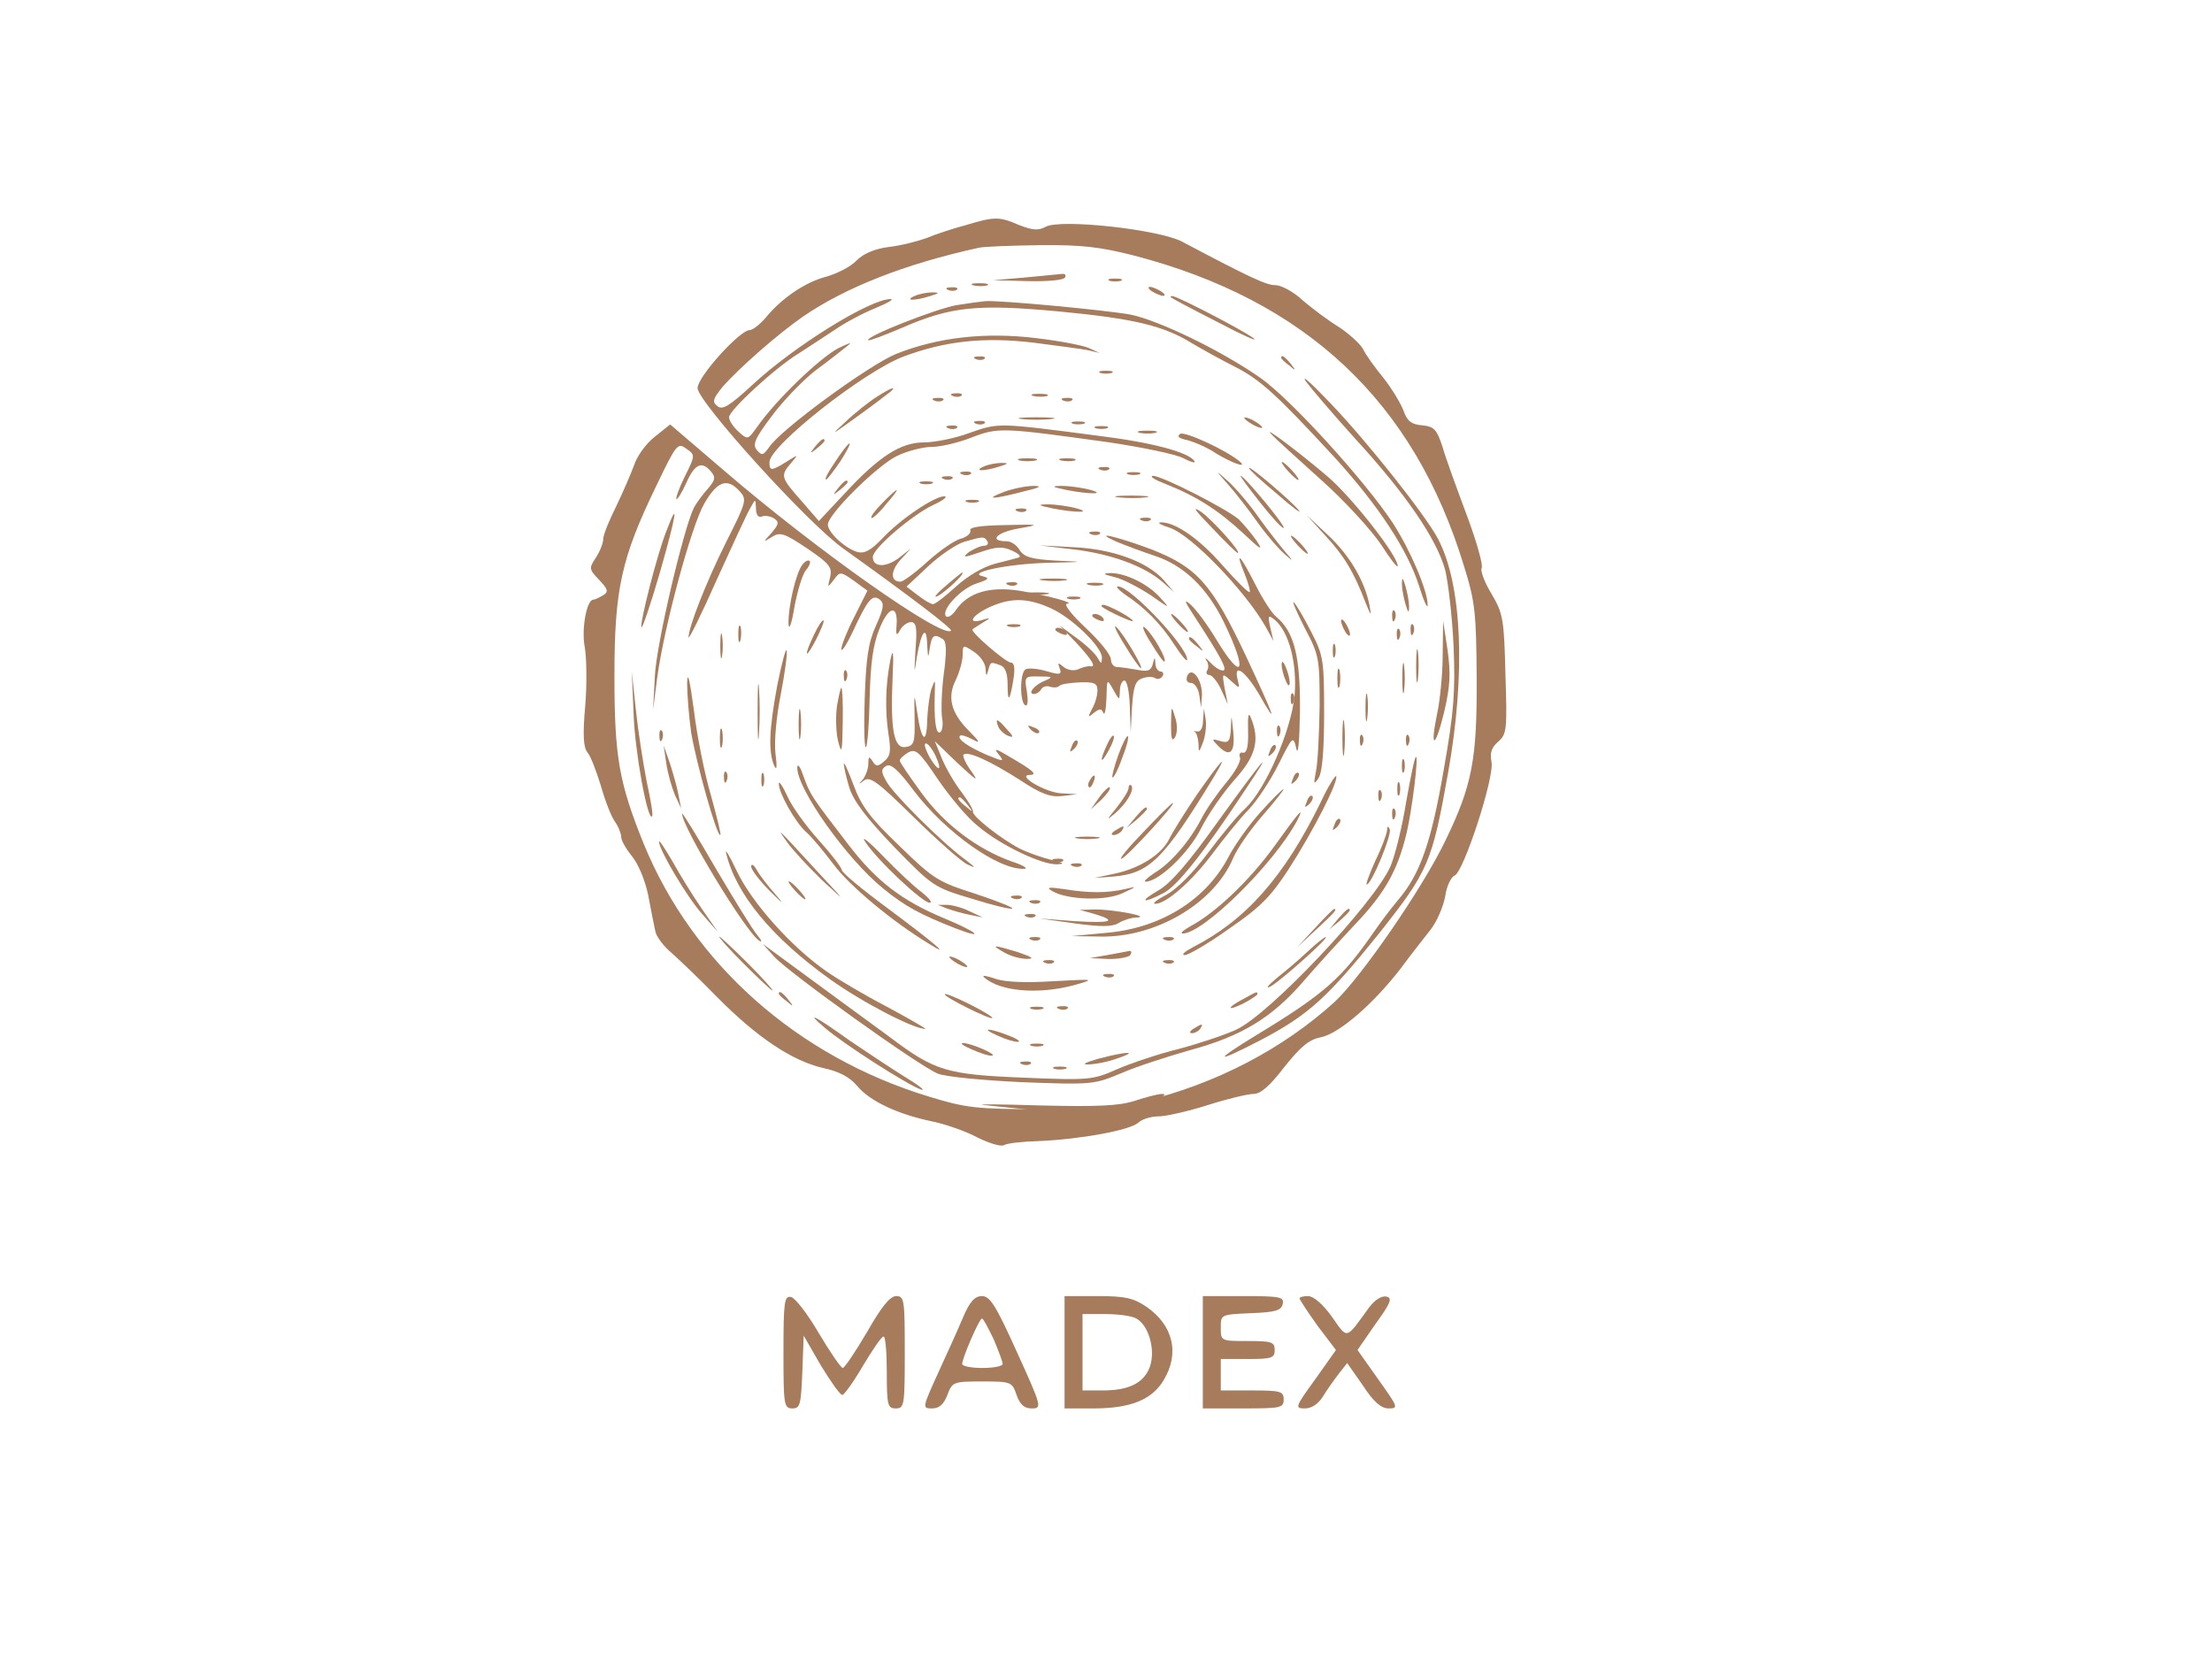 <?xml version="1.0" encoding="UTF-8" standalone="no" ?>
<!DOCTYPE svg PUBLIC "-//W3C//DTD SVG 1.1//EN" "http://www.w3.org/Graphics/SVG/1.1/DTD/svg11.dtd">
<svg xmlns="http://www.w3.org/2000/svg" xmlns:xlink="http://www.w3.org/1999/xlink" version="1.1" width="640" height="480" viewBox="0 0 640 480" xml:space="preserve">
<desc>Created with Fabric.js 3.6.6</desc>
<defs>
</defs>
<g transform="matrix(1 0 0 1 302.34 235.37)"  >
<g style=""   >
		<g transform="matrix(1 0 0 1 -80.33 -54.17)"  >
<line style="stroke: rgb(0,0,0); stroke-width: 2; stroke-dasharray: none; stroke-linecap: butt; stroke-dashoffset: 0; stroke-linejoin: miter; stroke-miterlimit: 4; fill: rgb(0,0,0); fill-rule: nonzero; opacity: 1;" vector-effect="non-scaling-stroke"  x1="0" y1="0" x2="0" y2="0" />
</g>
		<g transform="matrix(0.13 0 0 -0.13 0 -38.02)"  >
<path style="stroke: none; stroke-width: 1; stroke-dasharray: none; stroke-linecap: butt; stroke-dashoffset: 0; stroke-linejoin: miter; stroke-miterlimit: 4; fill: rgb(166,124,93); fill-rule: nonzero; opacity: 1;"  transform=" translate(-3073.17, -3286.55)" d="M 2895 4303 c -27 -7 -66 -20 -85 -28 c -19 -7 -57 -17 -84 -20 c -32 -4 -57 -15 -72 -30 c -13 -14 -43 -29 -67 -36 c -47 -12 -100 -48 -135 -91 c -13 -15 -29 -28 -36 -28 c -22 0 -116 -104 -116 -129 c 0 -30 244 -300 324 -357 c 151 -108 244 -179 240 -183 c -18 -19 -299 179 -507 358 l -118 101 l -35 -28 c -19 -15 -39 -43 -45 -62 c -7 -19 -25 -61 -40 -92 c -16 -32 -29 -64 -29 -73 c 0 -9 -7 -27 -16 -41 c -16 -24 -16 -26 7 -50 c 20 -21 21 -27 9 -34 c -8 -5 -18 -10 -22 -10 c -15 0 -27 -67 -19 -106 c 4 -23 5 -82 1 -130 c -6 -66 -4 -93 5 -104 c 7 -8 20 -42 30 -75 c 9 -32 23 -68 31 -79 c 8 -11 14 -27 14 -34 c 0 -8 11 -27 24 -43 c 14 -17 29 -53 36 -86 c 6 -32 13 -68 16 -81 c 2 -12 19 -34 37 -49 c 17 -15 63 -59 101 -98 c 88 -89 166 -141 234 -157 c 37 -8 60 -20 77 -40 c 28 -34 90 -63 166 -79 c 30 -6 76 -22 102 -36 c 26 -13 53 -21 59 -17 c 6 4 40 8 77 9 c 93 4 203 24 222 41 c 8 8 29 14 45 14 c 16 0 65 11 109 25 c 44 14 90 25 103 25 c 15 0 36 18 68 60 c 37 46 55 61 81 66 c 40 8 115 72 177 152 c 22 30 53 69 67 87 c 15 19 29 53 33 75 c 3 22 13 43 21 46 c 20 8 89 219 82 253 c -4 20 0 32 15 45 c 19 17 20 26 16 150 c -3 122 -5 135 -31 179 c -16 26 -25 52 -22 57 c 4 6 -11 59 -33 118 c -22 59 -47 127 -54 152 c -13 39 -18 45 -45 48 c -25 2 -34 10 -42 33 c -6 16 -26 49 -44 72 c -19 23 -40 52 -46 65 c -7 12 -31 34 -54 49 c -23 14 -59 41 -80 59 c -20 19 -48 34 -61 34 c -20 0 -53 15 -208 97 c -52 27 -269 51 -303 33 c -17 -9 -29 -8 -60 4 c -44 19 -54 19 -120 -1 z m 376 -67 c 384 -100 624 -326 735 -692 c 25 -80 27 -105 28 -249 c 1 -180 -10 -238 -69 -360 c -51 -107 -190 -308 -248 -361 c -115 -104 -262 -181 -425 -221 c -49 -12 -110 -17 -227 -17 c -146 0 -168 3 -250 28 c -293 89 -526 296 -635 563 c -55 136 -65 194 -65 373 c 0 193 15 262 93 423 c 45 94 48 97 67 83 c 20 -14 20 -15 -3 -61 c -13 -26 -21 -49 -19 -51 c 2 -2 12 14 22 36 c 19 43 35 49 55 25 c 11 -13 9 -19 -7 -38 c -11 -12 -25 -31 -31 -42 c -23 -46 -84 -305 -87 -375 l -4 -75 l 9 70 c 15 113 76 339 105 389 c 29 50 51 58 79 27 c 16 -18 15 -23 -30 -112 c -45 -90 -84 -190 -84 -213 c 0 -6 29 52 63 129 c 35 77 68 149 75 160 c 11 20 11 20 12 -2 c 0 -14 5 -21 13 -18 c 6 3 19 1 27 -4 c 12 -8 11 -13 -5 -32 c -20 -22 -20 -22 1 -9 c 18 11 27 8 78 -26 c 50 -34 56 -42 51 -64 c -6 -24 -6 -24 8 -6 c 14 19 15 19 45 -2 l 30 -22 l -29 -58 c -16 -31 -29 -64 -29 -72 c 0 -8 12 10 26 40 c 33 71 43 83 60 70 c 10 -9 8 -20 -9 -58 c -17 -37 -22 -72 -25 -162 c -2 -63 -1 -112 3 -108 c 3 3 7 53 8 110 c 2 74 7 116 21 151 c 20 52 42 58 39 11 c -2 -24 0 -26 8 -11 c 5 9 16 17 24 17 c 12 0 14 -13 10 -62 c -3 -54 -3 -56 3 -16 c 10 59 22 73 23 27 c 2 -30 2 -31 6 -6 c 4 28 10 32 29 19 c 8 -5 9 -28 2 -77 c -5 -38 -6 -82 -4 -97 c 3 -15 1 -30 -4 -33 c -10 -6 -14 28 -12 90 c 1 29 1 29 -8 5 c -4 -14 -8 -45 -9 -69 c -1 -55 -13 -46 -22 17 c -7 47 -7 47 -6 -13 c 1 -53 -1 -60 -20 -63 c -26 -4 -34 38 -29 153 c 3 59 1 70 -5 40 c -11 -56 -12 -112 -4 -165 c 6 -37 4 -49 -10 -60 c -14 -12 -18 -12 -26 1 c -7 11 -9 10 -9 -6 c 0 -12 -6 -27 -12 -35 c -11 -12 -10 -12 3 -2 c 13 9 31 -4 110 -82 c 52 -51 105 -98 119 -105 c 21 -10 20 -8 -5 11 c -53 39 -161 147 -175 174 c -12 21 -12 27 0 34 c 10 6 27 -9 62 -56 c 70 -92 188 -176 245 -173 c 10 0 -2 8 -27 16 c -76 27 -150 82 -201 152 c -27 37 -49 69 -49 73 c 0 4 9 12 19 18 c 17 9 25 1 66 -60 c 26 -38 65 -85 89 -104 c 51 -43 142 -86 176 -85 c 19 1 15 3 -13 10 c -21 5 -52 16 -70 25 c -41 21 -107 73 -104 82 c 1 4 -10 23 -25 43 c -15 19 -35 53 -44 75 l -16 39 l 52 -50 c 40 -37 47 -42 30 -18 c -13 18 -21 35 -18 38 c 9 9 59 -14 125 -56 c 48 -32 69 -39 95 -36 l 33 4 l -35 2 c -34 1 -101 40 -71 41 c 19 0 8 10 -44 40 c -31 19 -37 20 -25 6 c 13 -17 12 -17 -25 -2 c -42 18 -68 36 -61 43 c 2 3 15 -1 28 -8 c 18 -10 17 -6 -8 19 c -40 40 -49 75 -29 114 c 8 17 15 42 15 55 c 0 23 1 23 25 7 c 14 -9 26 -26 26 -38 c 1 -17 2 -17 6 -3 c 5 19 5 19 27 11 c 11 -4 16 -19 16 -42 c 0 -43 5 -39 13 11 c 4 25 2 37 -6 37 c -12 1 -91 69 -85 74 c 2 2 12 8 23 15 c 19 11 18 12 -4 5 c -35 -9 -16 15 25 32 c 45 19 81 17 130 -5 c 47 -21 114 -86 114 -110 c -1 -15 -1 -15 -10 0 c -5 9 -26 29 -47 44 l -38 28 l 38 -39 c 35 -38 46 -56 30 -52 c -5 0 -16 -2 -26 -7 c -10 -4 -23 -2 -32 5 c -13 11 -14 10 -9 -3 c 5 -14 1 -15 -30 -6 c -20 6 -41 7 -46 4 c -13 -8 -13 -72 -1 -80 c 6 -3 7 9 4 30 c -6 34 -5 35 28 34 c 29 0 31 -1 13 -9 c -24 -9 -41 -30 -25 -30 c 5 0 13 5 16 11 c 4 6 13 8 20 5 c 7 -2 16 -2 20 2 c 3 4 24 7 46 8 c 32 1 39 -2 39 -18 c 0 -11 -5 -29 -12 -41 c -10 -19 -9 -20 4 -9 c 13 10 17 10 21 0 c 3 -7 6 7 7 32 c 1 44 1 45 15 20 c 14 -25 14 -25 15 -2 c 0 12 5 22 10 22 c 6 0 11 -26 12 -57 l 2 -58 l 3 57 c 3 46 8 58 23 63 c 11 4 24 4 29 0 c 5 -3 12 -1 16 5 c 3 5 1 10 -4 10 c -6 0 -12 8 -12 18 c -1 15 -2 15 -6 -2 c -4 -14 -11 -17 -35 -12 c -17 3 -37 6 -44 6 c -8 0 -14 8 -14 17 c 0 10 -25 41 -56 70 c -31 29 -50 53 -42 54 c 21 1 -41 18 -106 29 c -66 10 -114 -4 -141 -43 c -8 -12 -18 -18 -22 -14 c -12 13 33 62 68 73 c 27 9 30 12 14 16 c -38 8 56 28 145 30 c 84 2 84 2 17 5 c -54 3 -70 8 -80 23 c -6 11 -19 20 -29 20 c -40 0 -24 19 24 28 c 52 9 52 10 -28 8 c -56 -1 -80 -5 -77 -12 c 2 -6 -7 -14 -20 -18 c -14 -3 -47 -26 -75 -51 c -27 -25 -55 -45 -60 -45 c -23 0 -23 23 -1 48 l 24 26 l -28 -22 c -29 -21 -57 -20 -57 3 c 0 19 88 94 135 116 c 22 10 33 19 24 19 c -22 0 -98 -51 -138 -94 c -26 -27 -40 -34 -55 -30 c -28 8 -66 44 -66 61 c 0 23 109 131 154 153 c 23 11 58 20 77 20 c 19 0 59 9 89 21 c 60 23 69 22 307 -11 c 73 -11 146 -26 164 -35 c 17 -9 28 -12 25 -7 c -12 20 -94 42 -216 57 c -222 29 -220 29 -285 6 c -32 -12 -78 -21 -101 -21 c -52 0 -100 -31 -176 -113 l -58 -62 l -39 45 c -46 52 -47 56 -23 84 c 17 20 17 20 -10 3 c -34 -21 -38 -21 -38 -1 c 0 36 209 201 298 235 c 94 35 179 44 290 31 c 53 -7 108 -14 122 -17 l 25 -6 l -24 11 c -13 6 -66 16 -117 22 c -113 14 -219 2 -312 -35 c -61 -25 -258 -169 -283 -208 c -13 -18 -16 -19 -27 -6 c -10 12 -5 25 32 74 c 24 33 68 79 97 102 c 30 22 63 48 74 57 c 11 8 1 5 -23 -7 c -42 -23 -137 -114 -179 -174 c -21 -29 -21 -30 -42 -11 c -12 11 -21 25 -21 32 c 0 15 101 109 155 142 c 22 14 58 38 81 53 c 23 16 63 37 90 48 c 27 11 42 20 34 20 c -45 1 -217 -106 -308 -191 c -51 -47 -67 -57 -78 -47 c -12 9 -10 16 12 43 c 35 40 122 117 180 157 c 94 64 225 116 389 152 c 11 3 72 5 136 6 c 94 1 135 -4 210 -23 z m -326 -636 c 3 -5 0 -10 -7 -10 c -8 0 -23 -7 -34 -14 c -16 -13 -12 -13 26 0 c 35 12 49 13 70 3 c 14 -6 21 -13 15 -15 c -5 -2 -30 -8 -53 -14 c -26 -7 -61 -27 -87 -51 c -23 -21 -46 -39 -51 -39 c -5 0 -20 9 -34 20 l -25 19 l 49 46 c 27 25 63 49 80 54 c 42 12 44 12 51 1 z m -116 -476 c 17 -37 8 -39 -13 -4 c -9 17 -13 30 -8 30 c 5 0 14 -12 21 -26 z m 72 -111 c 13 -16 12 -17 -3 -4 c -17 13 -22 21 -14 21 c 2 0 10 -8 17 -17 z" stroke-linecap="round" />
</g>
		<g transform="matrix(0.13 0 0 -0.13 -4.53 -155.07)"  >
<path style="stroke: none; stroke-width: 1; stroke-dasharray: none; stroke-linecap: butt; stroke-dashoffset: 0; stroke-linejoin: miter; stroke-miterlimit: 4; fill: rgb(166,124,93); fill-rule: nonzero; opacity: 1;"  transform=" translate(-3015.58, -4190)" d="M 3005 4190 l -70 -6 l 77 -2 c 42 -1 80 2 83 8 c 3 6 0 9 -7 8 c -7 -1 -44 -4 -83 -8 z" stroke-linecap="round" />
</g>
		<g transform="matrix(0.13 0 0 -0.13 20.31 -154.35)"  >
<path style="stroke: none; stroke-width: 1; stroke-dasharray: none; stroke-linecap: butt; stroke-dashoffset: 0; stroke-linejoin: miter; stroke-miterlimit: 4; fill: rgb(166,124,93); fill-rule: nonzero; opacity: 1;"  transform=" translate(-3200.18, -4184.75)" d="M 3188 4183 c 6 -2 18 -2 25 0 c 6 3 1 5 -13 5 c -14 0 -19 -2 -12 -5 z" stroke-linecap="round" />
</g>
		<g transform="matrix(0.13 0 0 -0.13 -18.85 -153.01)"  >
<path style="stroke: none; stroke-width: 1; stroke-dasharray: none; stroke-linecap: butt; stroke-dashoffset: 0; stroke-linejoin: miter; stroke-miterlimit: 4; fill: rgb(166,124,93); fill-rule: nonzero; opacity: 1;"  transform=" translate(-2906.61, -4174.75)" d="M 2893 4173 c 9 -2 23 -2 30 0 c 6 3 -1 5 -18 5 c -16 0 -22 -2 -12 -5 z" stroke-linecap="round" />
</g>
		<g transform="matrix(0.13 0 0 -0.13 -26.93 -151.74)"  >
<path style="stroke: none; stroke-width: 1; stroke-dasharray: none; stroke-linecap: butt; stroke-dashoffset: 0; stroke-linejoin: miter; stroke-miterlimit: 4; fill: rgb(166,124,93); fill-rule: nonzero; opacity: 1;"  transform=" translate(-2845.86, -4165.19)" d="M 2838 4163 c 7 -3 16 -2 19 1 c 4 3 -2 6 -13 5 c -11 0 -14 -3 -6 -6 z" stroke-linecap="round" />
</g>
		<g transform="matrix(0.13 0 0 -0.13 32.3 -151.07)"  >
<path style="stroke: none; stroke-width: 1; stroke-dasharray: none; stroke-linecap: butt; stroke-dashoffset: 0; stroke-linejoin: miter; stroke-miterlimit: 4; fill: rgb(166,124,93); fill-rule: nonzero; opacity: 1;"  transform=" translate(-3290.22, -4160)" d="M 3280 4160 c 8 -5 20 -10 25 -10 c 6 0 3 5 -5 10 c -8 5 -19 10 -25 10 c -5 0 -3 -5 5 -10 z" stroke-linecap="round" />
</g>
		<g transform="matrix(0.13 0 0 -0.13 -35.03 -149.72)"  >
<path style="stroke: none; stroke-width: 1; stroke-dasharray: none; stroke-linecap: butt; stroke-dashoffset: 0; stroke-linejoin: miter; stroke-miterlimit: 4; fill: rgb(166,124,93); fill-rule: nonzero; opacity: 1;"  transform=" translate(-2785.57, -4149.88)" d="M 2765 4150 c -25 -11 1 -11 35 0 c 20 6 21 8 5 8 c -11 0 -29 -3 -40 -8 z" stroke-linecap="round" />
</g>
		<g transform="matrix(0.13 0 0 -0.13 48.49 -143.43)"  >
<path style="stroke: none; stroke-width: 1; stroke-dasharray: none; stroke-linecap: butt; stroke-dashoffset: 0; stroke-linejoin: miter; stroke-miterlimit: 4; fill: rgb(166,124,93); fill-rule: nonzero; opacity: 1;"  transform=" translate(-3413.49, -4101.75)" d="M 3321 4147 c 2 -2 49 -27 104 -55 c 55 -29 91 -45 80 -36 c -22 17 -170 94 -181 94 c -4 0 -5 -2 -3 -3 z" stroke-linecap="round" />
</g>
		<g transform="matrix(0.13 0 0 -0.13 29.78 -104.1)"  >
<path style="stroke: none; stroke-width: 1; stroke-dasharray: none; stroke-linecap: butt; stroke-dashoffset: 0; stroke-linejoin: miter; stroke-miterlimit: 4; fill: rgb(166,124,93); fill-rule: nonzero; opacity: 1;"  transform=" translate(-3286.4, -3799.45)" d="M 2860 4130 c -45 -8 -203 -70 -196 -78 c 2 -2 36 11 76 28 c 108 47 167 53 349 36 c 168 -16 233 -32 296 -71 c 22 -13 65 -37 95 -52 c 57 -29 93 -62 224 -204 c 96 -106 160 -203 186 -284 c 10 -33 19 -52 19 -43 c 1 31 -39 124 -78 184 c -63 95 -228 276 -294 322 c -87 61 -226 128 -289 141 c -55 10 -288 32 -323 30 c -11 -1 -40 -5 -65 -9 z" stroke-linecap="round" />
</g>
		<g transform="matrix(0.13 0 0 -0.13 -18.93 -131.74)"  >
<path style="stroke: none; stroke-width: 1; stroke-dasharray: none; stroke-linecap: butt; stroke-dashoffset: 0; stroke-linejoin: miter; stroke-miterlimit: 4; fill: rgb(166,124,93); fill-rule: nonzero; opacity: 1;"  transform=" translate(-2905.86, -4015.19)" d="M 2898 4013 c 7 -3 16 -2 19 1 c 4 3 -2 6 -13 5 c -11 0 -14 -3 -6 -6 z" stroke-linecap="round" />
</g>
		<g transform="matrix(0.13 0 0 -0.13 70.29 -130.4)"  >
<path style="stroke: none; stroke-width: 1; stroke-dasharray: none; stroke-linecap: butt; stroke-dashoffset: 0; stroke-linejoin: miter; stroke-miterlimit: 4; fill: rgb(166,124,93); fill-rule: nonzero; opacity: 1;"  transform=" translate(-3575.03, -4004.9)" d="M 3560 4016 c 0 -2 8 -10 18 -17 c 15 -13 16 -12 3 4 c -13 16 -21 21 -21 13 z" stroke-linecap="round" />
</g>
		<g transform="matrix(0.13 0 0 -0.13 17.64 -127.68)"  >
<path style="stroke: none; stroke-width: 1; stroke-dasharray: none; stroke-linecap: butt; stroke-dashoffset: 0; stroke-linejoin: miter; stroke-miterlimit: 4; fill: rgb(166,124,93); fill-rule: nonzero; opacity: 1;"  transform=" translate(-3180.18, -3984.75)" d="M 3168 3983 c 6 -2 18 -2 25 0 c 6 3 1 5 -13 5 c -14 0 -19 -2 -12 -5 z" stroke-linecap="round" />
</g>
		<g transform="matrix(0.13 0 0 -0.13 85.93 -27.71)"  >
<path style="stroke: none; stroke-width: 1; stroke-dasharray: none; stroke-linecap: butt; stroke-dashoffset: 0; stroke-linejoin: miter; stroke-miterlimit: 4; fill: rgb(166,124,93); fill-rule: nonzero; opacity: 1;"  transform=" translate(-3698.54, -3216.2)" d="M 3618 3965 c 12 -16 62 -75 112 -130 c 111 -121 179 -221 198 -289 c 7 -28 16 -105 19 -171 c 4 -101 1 -145 -22 -275 c -28 -163 -53 -233 -102 -290 c -16 -19 -40 -51 -53 -70 c -72 -104 -110 -138 -260 -229 c -100 -61 -96 -66 10 -11 c 104 55 146 93 261 236 c 110 139 118 157 154 359 c 39 219 31 416 -22 518 c -26 51 -156 215 -239 302 c -42 44 -67 67 -56 50 z" stroke-linecap="round" />
</g>
		<g transform="matrix(0.13 0 0 -0.13 -52.3 -116.73)"  >
<path style="stroke: none; stroke-width: 1; stroke-dasharray: none; stroke-linecap: butt; stroke-dashoffset: 0; stroke-linejoin: miter; stroke-miterlimit: 4; fill: rgb(166,124,93); fill-rule: nonzero; opacity: 1;"  transform=" translate(-2656.84, -3901.43)" d="M 2685 3931 c -16 -10 -48 -35 -70 -56 c -35 -32 -32 -30 25 11 c 36 26 69 51 75 56 c 16 14 1 9 -30 -11 z" stroke-linecap="round" />
</g>
		<g transform="matrix(0.13 0 0 -0.13 -25.6 -121.07)"  >
<path style="stroke: none; stroke-width: 1; stroke-dasharray: none; stroke-linecap: butt; stroke-dashoffset: 0; stroke-linejoin: miter; stroke-miterlimit: 4; fill: rgb(166,124,93); fill-rule: nonzero; opacity: 1;"  transform=" translate(-2855.86, -3935.19)" d="M 2848 3933 c 7 -3 16 -2 19 1 c 4 3 -2 6 -13 5 c -11 0 -14 -3 -6 -6 z" stroke-linecap="round" />
</g>
		<g transform="matrix(0.13 0 0 -0.13 -1.52 -121.01)"  >
<path style="stroke: none; stroke-width: 1; stroke-dasharray: none; stroke-linecap: butt; stroke-dashoffset: 0; stroke-linejoin: miter; stroke-miterlimit: 4; fill: rgb(166,124,93); fill-rule: nonzero; opacity: 1;"  transform=" translate(-3036.61, -3934.75)" d="M 3023 3933 c 9 -2 23 -2 30 0 c 6 3 -1 5 -18 5 c -16 0 -22 -2 -12 -5 z" stroke-linecap="round" />
</g>
		<g transform="matrix(0.13 0 0 -0.13 -30.93 -119.74)"  >
<path style="stroke: none; stroke-width: 1; stroke-dasharray: none; stroke-linecap: butt; stroke-dashoffset: 0; stroke-linejoin: miter; stroke-miterlimit: 4; fill: rgb(166,124,93); fill-rule: nonzero; opacity: 1;"  transform=" translate(-2815.86, -3925.19)" d="M 2808 3923 c 7 -3 16 -2 19 1 c 4 3 -2 6 -13 5 c -11 0 -14 -3 -6 -6 z" stroke-linecap="round" />
</g>
		<g transform="matrix(0.13 0 0 -0.13 6.4 -119.74)"  >
<path style="stroke: none; stroke-width: 1; stroke-dasharray: none; stroke-linecap: butt; stroke-dashoffset: 0; stroke-linejoin: miter; stroke-miterlimit: 4; fill: rgb(166,124,93); fill-rule: nonzero; opacity: 1;"  transform=" translate(-3095.86, -3925.19)" d="M 3088 3923 c 7 -3 16 -2 19 1 c 4 3 -2 6 -13 5 c -11 0 -14 -3 -6 -6 z" stroke-linecap="round" />
</g>
		<g transform="matrix(0.13 0 0 -0.13 -2.44 -114.28)"  >
<path style="stroke: none; stroke-width: 1; stroke-dasharray: none; stroke-linecap: butt; stroke-dashoffset: 0; stroke-linejoin: miter; stroke-miterlimit: 4; fill: rgb(166,124,93); fill-rule: nonzero; opacity: 1;"  transform=" translate(-3030.18, -3884.25)" d="M 2998 3883 c 17 -2 47 -2 65 0 c 17 2 3 4 -33 4 c -36 0 -50 -2 -32 -4 z" stroke-linecap="round" />
</g>
		<g transform="matrix(0.13 0 0 -0.13 60.27 -113.08)"  >
<path style="stroke: none; stroke-width: 1; stroke-dasharray: none; stroke-linecap: butt; stroke-dashoffset: 0; stroke-linejoin: miter; stroke-miterlimit: 4; fill: rgb(166,124,93); fill-rule: nonzero; opacity: 1;"  transform=" translate(-3500, -3875)" d="M 3480 3886 c 0 -3 9 -10 20 -16 c 11 -6 20 -8 20 -6 c 0 3 -9 10 -20 16 c -11 6 -20 8 -20 6 z" stroke-linecap="round" />
</g>
		<g transform="matrix(0.13 0 0 -0.13 -18.93 -113.07)"  >
<path style="stroke: none; stroke-width: 1; stroke-dasharray: none; stroke-linecap: butt; stroke-dashoffset: 0; stroke-linejoin: miter; stroke-miterlimit: 4; fill: rgb(166,124,93); fill-rule: nonzero; opacity: 1;"  transform=" translate(-2905.86, -3875.19)" d="M 2898 3873 c 7 -3 16 -2 19 1 c 4 3 -2 6 -13 5 c -11 0 -14 -3 -6 -6 z" stroke-linecap="round" />
</g>
		<g transform="matrix(0.13 0 0 -0.13 9.64 -113.01)"  >
<path style="stroke: none; stroke-width: 1; stroke-dasharray: none; stroke-linecap: butt; stroke-dashoffset: 0; stroke-linejoin: miter; stroke-miterlimit: 4; fill: rgb(166,124,93); fill-rule: nonzero; opacity: 1;"  transform=" translate(-3120.18, -3874.75)" d="M 3108 3873 c 6 -2 18 -2 25 0 c 6 3 1 5 -13 5 c -14 0 -19 -2 -12 -5 z" stroke-linecap="round" />
</g>
		<g transform="matrix(0.13 0 0 -0.13 -26.93 -111.74)"  >
<path style="stroke: none; stroke-width: 1; stroke-dasharray: none; stroke-linecap: butt; stroke-dashoffset: 0; stroke-linejoin: miter; stroke-miterlimit: 4; fill: rgb(166,124,93); fill-rule: nonzero; opacity: 1;"  transform=" translate(-2845.86, -3865.19)" d="M 2838 3863 c 7 -3 16 -2 19 1 c 4 3 -2 6 -13 5 c -11 0 -14 -3 -6 -6 z" stroke-linecap="round" />
</g>
		<g transform="matrix(0.13 0 0 -0.13 16.31 -111.68)"  >
<path style="stroke: none; stroke-width: 1; stroke-dasharray: none; stroke-linecap: butt; stroke-dashoffset: 0; stroke-linejoin: miter; stroke-miterlimit: 4; fill: rgb(166,124,93); fill-rule: nonzero; opacity: 1;"  transform=" translate(-3170.18, -3864.75)" d="M 3158 3863 c 6 -2 18 -2 25 0 c 6 3 1 5 -13 5 c -14 0 -19 -2 -12 -5 z" stroke-linecap="round" />
</g>
		<g transform="matrix(0.13 0 0 -0.13 29.62 -110.35)"  >
<path style="stroke: none; stroke-width: 1; stroke-dasharray: none; stroke-linecap: butt; stroke-dashoffset: 0; stroke-linejoin: miter; stroke-miterlimit: 4; fill: rgb(166,124,93); fill-rule: nonzero; opacity: 1;"  transform=" translate(-3270.18, -3854.75)" d="M 3253 3853 c 9 -2 25 -2 35 0 c 9 3 1 5 -18 5 c -19 0 -27 -2 -17 -5 z" stroke-linecap="round" />
</g>
		<g transform="matrix(0.13 0 0 -0.13 47.83 -105.4)"  >
<path style="stroke: none; stroke-width: 1; stroke-dasharray: none; stroke-linecap: butt; stroke-dashoffset: 0; stroke-linejoin: miter; stroke-miterlimit: 4; fill: rgb(166,124,93); fill-rule: nonzero; opacity: 1;"  transform=" translate(-3407.98, -3816.82)" d="M 3341 3851 c -8 -6 -3 -10 16 -14 c 15 -4 44 -16 63 -29 c 34 -21 72 -35 54 -19 c -29 25 -122 68 -133 62 z" stroke-linecap="round" />
</g>
		<g transform="matrix(0.13 0 0 -0.13 83.55 -90.93)"  >
<path style="stroke: none; stroke-width: 1; stroke-dasharray: none; stroke-linecap: butt; stroke-dashoffset: 0; stroke-linejoin: miter; stroke-miterlimit: 4; fill: rgb(166,124,93); fill-rule: nonzero; opacity: 1;"  transform=" translate(-3677.66, -3705.43)" d="M 3540 3849 c 8 -9 57 -53 109 -100 c 52 -46 111 -111 133 -143 c 21 -33 38 -55 38 -49 c 0 23 -102 153 -156 199 c -62 53 -150 119 -124 93 z" stroke-linecap="round" />
</g>
		<g transform="matrix(0.13 0 0 -0.13 -65.72 -106.4)"  >
<path style="stroke: none; stroke-width: 1; stroke-dasharray: none; stroke-linecap: butt; stroke-dashoffset: 0; stroke-linejoin: miter; stroke-miterlimit: 4; fill: rgb(166,124,93); fill-rule: nonzero; opacity: 1;"  transform=" translate(-2555.02, -3824.9)" d="M 2549 3823 c -13 -16 -12 -17 4 -4 c 9 7 17 15 17 17 c 0 8 -8 3 -21 -13 z" stroke-linecap="round" />
</g>
		<g transform="matrix(0.13 0 0 -0.13 -59.97 -101.85)"  >
<path style="stroke: none; stroke-width: 1; stroke-dasharray: none; stroke-linecap: butt; stroke-dashoffset: 0; stroke-linejoin: miter; stroke-miterlimit: 4; fill: rgb(166,124,93); fill-rule: nonzero; opacity: 1;"  transform=" translate(-2598.37, -3790.05)" d="M 2602 3803 c -26 -38 -34 -53 -29 -53 c 2 0 16 18 31 40 c 29 45 28 56 -2 13 z" stroke-linecap="round" />
</g>
		<g transform="matrix(0.13 0 0 -0.13 -5.05 -102.35)"  >
<path style="stroke: none; stroke-width: 1; stroke-dasharray: none; stroke-linecap: butt; stroke-dashoffset: 0; stroke-linejoin: miter; stroke-miterlimit: 4; fill: rgb(166,124,93); fill-rule: nonzero; opacity: 1;"  transform=" translate(-3010.18, -3794.75)" d="M 2993 3793 c 9 -2 25 -2 35 0 c 9 3 1 5 -18 5 c -19 0 -27 -2 -17 -5 z" stroke-linecap="round" />
</g>
		<g transform="matrix(0.13 0 0 -0.13 6.48 -102.35)"  >
<path style="stroke: none; stroke-width: 1; stroke-dasharray: none; stroke-linecap: butt; stroke-dashoffset: 0; stroke-linejoin: miter; stroke-miterlimit: 4; fill: rgb(166,124,93); fill-rule: nonzero; opacity: 1;"  transform=" translate(-3096.61, -3794.75)" d="M 3083 3793 c 9 -2 23 -2 30 0 c 6 3 -1 5 -18 5 c -16 0 -22 -2 -12 -5 z" stroke-linecap="round" />
</g>
		<g transform="matrix(0.13 0 0 -0.13 -15.03 -100.38)"  >
<path style="stroke: none; stroke-width: 1; stroke-dasharray: none; stroke-linecap: butt; stroke-dashoffset: 0; stroke-linejoin: miter; stroke-miterlimit: 4; fill: rgb(166,124,93); fill-rule: nonzero; opacity: 1;"  transform=" translate(-2935.57, -3779.88)" d="M 2915 3780 c -25 -11 1 -11 35 0 c 20 6 21 8 5 8 c -11 0 -29 -3 -40 -8 z" stroke-linecap="round" />
</g>
		<g transform="matrix(0.13 0 0 -0.13 70.94 -99.11)"  >
<path style="stroke: none; stroke-width: 1; stroke-dasharray: none; stroke-linecap: butt; stroke-dashoffset: 0; stroke-linejoin: miter; stroke-miterlimit: 4; fill: rgb(166,124,93); fill-rule: nonzero; opacity: 1;"  transform=" translate(-3580, -3770)" d="M 3575 3770 c 10 -11 20 -20 23 -20 c 3 0 -3 9 -13 20 c -10 11 -20 20 -23 20 c -3 0 3 -9 13 -20 z" stroke-linecap="round" />
</g>
		<g transform="matrix(0.13 0 0 -0.13 17.07 -99.74)"  >
<path style="stroke: none; stroke-width: 1; stroke-dasharray: none; stroke-linecap: butt; stroke-dashoffset: 0; stroke-linejoin: miter; stroke-miterlimit: 4; fill: rgb(166,124,93); fill-rule: nonzero; opacity: 1;"  transform=" translate(-3175.86, -3775.19)" d="M 3168 3773 c 7 -3 16 -2 19 1 c 4 3 -2 6 -13 5 c -11 0 -14 -3 -6 -6 z" stroke-linecap="round" />
</g>
		<g transform="matrix(0.13 0 0 -0.13 66.32 -93.69)"  >
<path style="stroke: none; stroke-width: 1; stroke-dasharray: none; stroke-linecap: butt; stroke-dashoffset: 0; stroke-linejoin: miter; stroke-miterlimit: 4; fill: rgb(166,124,93); fill-rule: nonzero; opacity: 1;"  transform=" translate(-3546.32, -3728.73)" d="M 3490 3777 c 0 -3 28 -29 63 -58 c 34 -30 56 -46 48 -36 c -17 21 -111 101 -111 94 z" stroke-linecap="round" />
</g>
		<g transform="matrix(0.13 0 0 -0.13 -22.93 -98.41)"  >
<path style="stroke: none; stroke-width: 1; stroke-dasharray: none; stroke-linecap: butt; stroke-dashoffset: 0; stroke-linejoin: miter; stroke-miterlimit: 4; fill: rgb(166,124,93); fill-rule: nonzero; opacity: 1;"  transform=" translate(-2875.86, -3765.19)" d="M 2868 3763 c 7 -3 16 -2 19 1 c 4 3 -2 6 -13 5 c -11 0 -14 -3 -6 -6 z" stroke-linecap="round" />
</g>
		<g transform="matrix(0.13 0 0 -0.13 25.64 -98.35)"  >
<path style="stroke: none; stroke-width: 1; stroke-dasharray: none; stroke-linecap: butt; stroke-dashoffset: 0; stroke-linejoin: miter; stroke-miterlimit: 4; fill: rgb(166,124,93); fill-rule: nonzero; opacity: 1;"  transform=" translate(-3240.18, -3764.75)" d="M 3228 3763 c 6 -2 18 -2 25 0 c 6 3 1 5 -13 5 c -14 0 -19 -2 -12 -5 z" stroke-linecap="round" />
</g>
		<g transform="matrix(0.13 0 0 -0.13 60.7 -86.03)"  >
<path style="stroke: none; stroke-width: 1; stroke-dasharray: none; stroke-linecap: butt; stroke-dashoffset: 0; stroke-linejoin: miter; stroke-miterlimit: 4; fill: rgb(166,124,93); fill-rule: nonzero; opacity: 1;"  transform=" translate(-3504.88, -3670.05)" d="M 3446 3740 c 17 -19 47 -58 66 -85 c 20 -28 47 -59 60 -70 c 20 -18 20 -16 -3 10 c -14 17 -42 53 -61 80 c -20 28 -49 61 -65 75 c -27 24 -27 24 3 -10 z" stroke-linecap="round" />
</g>
		<g transform="matrix(0.13 0 0 -0.13 -28.27 -97.07)"  >
<path style="stroke: none; stroke-width: 1; stroke-dasharray: none; stroke-linecap: butt; stroke-dashoffset: 0; stroke-linejoin: miter; stroke-miterlimit: 4; fill: rgb(166,124,93); fill-rule: nonzero; opacity: 1;"  transform=" translate(-2835.86, -3755.19)" d="M 2828 3753 c 7 -3 16 -2 19 1 c 4 3 -2 6 -13 5 c -11 0 -14 -3 -6 -6 z" stroke-linecap="round" />
</g>
		<g transform="matrix(0.13 0 0 -0.13 46.58 -87.32)"  >
<path style="stroke: none; stroke-width: 1; stroke-dasharray: none; stroke-linecap: butt; stroke-dashoffset: 0; stroke-linejoin: miter; stroke-miterlimit: 4; fill: rgb(166,124,93); fill-rule: nonzero; opacity: 1;"  transform=" translate(-3399.88, -3680.15)" d="M 3312 3741 c 68 -27 116 -58 172 -110 c 38 -36 44 -39 29 -16 c -12 17 -30 38 -40 48 c -28 24 -171 97 -191 97 c -9 -1 4 -9 30 -19 z" stroke-linecap="round" />
</g>
		<g transform="matrix(0.13 0 0 -0.13 62.83 -90.16)"  >
<path style="stroke: none; stroke-width: 1; stroke-dasharray: none; stroke-linecap: butt; stroke-dashoffset: 0; stroke-linejoin: miter; stroke-miterlimit: 4; fill: rgb(166,124,93); fill-rule: nonzero; opacity: 1;"  transform=" translate(-3519.99, -3701.94)" d="M 3516 3700 c 26 -33 49 -58 52 -56 c 4 5 -88 116 -96 116 c -2 0 18 -27 44 -60 z" stroke-linecap="round" />
</g>
		<g transform="matrix(0.13 0 0 -0.13 -59.05 -94.4)"  >
<path style="stroke: none; stroke-width: 1; stroke-dasharray: none; stroke-linecap: butt; stroke-dashoffset: 0; stroke-linejoin: miter; stroke-miterlimit: 4; fill: rgb(166,124,93); fill-rule: nonzero; opacity: 1;"  transform=" translate(-2605.02, -3734.9)" d="M 2599 3733 c -13 -16 -12 -17 4 -4 c 9 7 17 15 17 17 c 0 8 -8 3 -21 -13 z" stroke-linecap="round" />
</g>
		<g transform="matrix(0.13 0 0 -0.13 -34.36 -95.68)"  >
<path style="stroke: none; stroke-width: 1; stroke-dasharray: none; stroke-linecap: butt; stroke-dashoffset: 0; stroke-linejoin: miter; stroke-miterlimit: 4; fill: rgb(166,124,93); fill-rule: nonzero; opacity: 1;"  transform=" translate(-2790.18, -3744.75)" d="M 2778 3743 c 6 -2 18 -2 25 0 c 6 3 1 5 -13 5 c -14 0 -19 -2 -12 -5 z" stroke-linecap="round" />
</g>
		<g transform="matrix(0.13 0 0 -0.13 -8.42 -93.08)"  >
<path style="stroke: none; stroke-width: 1; stroke-dasharray: none; stroke-linecap: butt; stroke-dashoffset: 0; stroke-linejoin: miter; stroke-miterlimit: 4; fill: rgb(166,124,93); fill-rule: nonzero; opacity: 1;"  transform=" translate(-2985.65, -3724.94)" d="M 2960 3725 c -45 -17 -29 -18 40 0 c 39 9 46 13 25 13 c -16 0 -46 -6 -65 -13 z" stroke-linecap="round" />
</g>
		<g transform="matrix(0.13 0 0 -0.13 8.84 -93.71)"  >
<path style="stroke: none; stroke-width: 1; stroke-dasharray: none; stroke-linecap: butt; stroke-dashoffset: 0; stroke-linejoin: miter; stroke-miterlimit: 4; fill: rgb(166,124,93); fill-rule: nonzero; opacity: 1;"  transform=" translate(-3115.03, -3729.81)" d="M 3095 3729 c 51 -10 92 -10 50 1 c -16 4 -43 8 -60 8 c -25 0 -24 -2 10 -9 z" stroke-linecap="round" />
</g>
		<g transform="matrix(0.13 0 0 -0.13 -46.57 -89.52)"  >
<path style="stroke: none; stroke-width: 1; stroke-dasharray: none; stroke-linecap: butt; stroke-dashoffset: 0; stroke-linejoin: miter; stroke-miterlimit: 4; fill: rgb(166,124,93); fill-rule: nonzero; opacity: 1;"  transform=" translate(-2698.92, -3697.85)" d="M 2695 3700 c -16 -16 -27 -31 -24 -33 c 2 -2 17 11 32 30 c 36 41 31 43 -8 3 z" stroke-linecap="round" />
</g>
		<g transform="matrix(0.13 0 0 -0.13 25.11 -91.62)"  >
<path style="stroke: none; stroke-width: 1; stroke-dasharray: none; stroke-linecap: butt; stroke-dashoffset: 0; stroke-linejoin: miter; stroke-miterlimit: 4; fill: rgb(166,124,93); fill-rule: nonzero; opacity: 1;"  transform=" translate(-3236.73, -3714.25)" d="M 3208 3713 c 18 -2 45 -2 60 0 c 15 2 0 4 -33 4 c -33 0 -45 -2 -27 -4 z" stroke-linecap="round" />
</g>
		<g transform="matrix(0.13 0 0 -0.13 -21.03 -90.35)"  >
<path style="stroke: none; stroke-width: 1; stroke-dasharray: none; stroke-linecap: butt; stroke-dashoffset: 0; stroke-linejoin: miter; stroke-miterlimit: 4; fill: rgb(166,124,93); fill-rule: nonzero; opacity: 1;"  transform=" translate(-2890.18, -3704.75)" d="M 2878 3703 c 6 -2 18 -2 25 0 c 6 3 1 5 -13 5 c -14 0 -19 -2 -12 -5 z" stroke-linecap="round" />
</g>
		<g transform="matrix(0.13 0 0 -0.13 4.84 -88.37)"  >
<path style="stroke: none; stroke-width: 1; stroke-dasharray: none; stroke-linecap: butt; stroke-dashoffset: 0; stroke-linejoin: miter; stroke-miterlimit: 4; fill: rgb(166,124,93); fill-rule: nonzero; opacity: 1;"  transform=" translate(-3085.03, -3689.81)" d="M 3065 3689 c 51 -10 92 -10 50 1 c -16 4 -43 8 -60 8 c -25 0 -24 -2 10 -9 z" stroke-linecap="round" />
</g>
		<g transform="matrix(0.13 0 0 -0.13 49.75 -81.73)"  >
<path style="stroke: none; stroke-width: 1; stroke-dasharray: none; stroke-linecap: butt; stroke-dashoffset: 0; stroke-linejoin: miter; stroke-miterlimit: 4; fill: rgb(166,124,93); fill-rule: nonzero; opacity: 1;"  transform=" translate(-3421.81, -3638.92)" d="M 3410 3647 c 30 -32 56 -57 58 -57 c 10 0 -56 74 -82 92 c -21 14 -13 3 24 -35 z" stroke-linecap="round" />
</g>
		<g transform="matrix(0.13 0 0 -0.13 -6.93 -87.74)"  >
<path style="stroke: none; stroke-width: 1; stroke-dasharray: none; stroke-linecap: butt; stroke-dashoffset: 0; stroke-linejoin: miter; stroke-miterlimit: 4; fill: rgb(166,124,93); fill-rule: nonzero; opacity: 1;"  transform=" translate(-2995.86, -3685.19)" d="M 2988 3683 c 7 -3 16 -2 19 1 c 4 3 -2 6 -13 5 c -11 0 -14 -3 -6 -6 z" stroke-linecap="round" />
</g>
		<g transform="matrix(0.13 0 0 -0.13 -112 -70.28)"  >
<path style="stroke: none; stroke-width: 1; stroke-dasharray: none; stroke-linecap: butt; stroke-dashoffset: 0; stroke-linejoin: miter; stroke-miterlimit: 4; fill: rgb(166,124,93); fill-rule: nonzero; opacity: 1;"  transform=" translate(-2208.44, -3551.11)" d="M 2227 3638 c -21 -53 -60 -208 -55 -213 c 2 -3 21 53 41 122 c 37 129 43 168 14 91 z" stroke-linecap="round" />
</g>
		<g transform="matrix(0.13 0 0 -0.13 29.07 -85.07)"  >
<path style="stroke: none; stroke-width: 1; stroke-dasharray: none; stroke-linecap: butt; stroke-dashoffset: 0; stroke-linejoin: miter; stroke-miterlimit: 4; fill: rgb(166,124,93); fill-rule: nonzero; opacity: 1;"  transform=" translate(-3265.86, -3665.19)" d="M 3258 3663 c 7 -3 16 -2 19 1 c 4 3 -2 6 -13 5 c -11 0 -14 -3 -6 -6 z" stroke-linecap="round" />
</g>
		<g transform="matrix(0.13 0 0 -0.13 84.95 -72.13)"  >
<path style="stroke: none; stroke-width: 1; stroke-dasharray: none; stroke-linecap: butt; stroke-dashoffset: 0; stroke-linejoin: miter; stroke-miterlimit: 4; fill: rgb(166,124,93); fill-rule: nonzero; opacity: 1;"  transform=" translate(-3686.39, -3565.4)" d="M 3656 3630 c 42 -45 64 -81 90 -149 c 13 -32 14 -33 9 -6 c -11 54 -44 110 -92 155 l -48 45 l 41 -45 z" stroke-linecap="round" />
</g>
		<g transform="matrix(0.13 0 0 -0.13 52.69 -29.05)"  >
<path style="stroke: none; stroke-width: 1; stroke-dasharray: none; stroke-linecap: butt; stroke-dashoffset: 0; stroke-linejoin: miter; stroke-miterlimit: 4; fill: rgb(166,124,93); fill-rule: nonzero; opacity: 1;"  transform=" translate(-3446.75, -3234.53)" d="M 3319 3647 c 47 -15 168 -140 214 -221 l 17 -31 l -7 30 c -6 27 -5 29 10 17 c 32 -27 50 -98 44 -169 c -8 -78 -64 -207 -109 -250 c -17 -15 -54 -60 -84 -100 c -32 -43 -69 -80 -91 -92 c -21 -11 -33 -20 -27 -21 c 24 -1 81 49 127 110 c 27 36 63 81 82 100 c 18 19 48 64 66 100 c 32 64 33 65 40 35 c 4 -17 7 19 8 85 c 1 121 -13 176 -53 209 c -10 8 -31 41 -47 73 c -33 65 -46 78 -23 22 c 8 -20 13 -38 11 -40 c -2 -3 -29 24 -60 59 c -53 61 -108 98 -139 96 c -7 -1 2 -6 21 -12 z" stroke-linecap="round" />
</g>
		<g transform="matrix(0.13 0 0 -0.13 14.4 -81.07)"  >
<path style="stroke: none; stroke-width: 1; stroke-dasharray: none; stroke-linecap: butt; stroke-dashoffset: 0; stroke-linejoin: miter; stroke-miterlimit: 4; fill: rgb(166,124,93); fill-rule: nonzero; opacity: 1;"  transform=" translate(-3155.86, -3635.19)" d="M 3148 3633 c 7 -3 16 -2 19 1 c 4 3 -2 6 -13 5 c -11 0 -14 -3 -6 -6 z" stroke-linecap="round" />
</g>
		<g transform="matrix(0.13 0 0 -0.13 41.62 -54.6)"  >
<path style="stroke: none; stroke-width: 1; stroke-dasharray: none; stroke-linecap: butt; stroke-dashoffset: 0; stroke-linejoin: miter; stroke-miterlimit: 4; fill: rgb(166,124,93); fill-rule: nonzero; opacity: 1;"  transform=" translate(-3364.2, -3431.77)" d="M 3205 3616 c 17 -7 54 -21 84 -31 c 64 -21 116 -71 153 -147 c 54 -111 43 -137 -16 -40 c -19 32 -45 67 -57 78 c -17 15 -15 9 8 -26 c 58 -89 75 -120 63 -120 c -7 0 -19 8 -28 18 c -10 10 -13 12 -9 5 c 5 -6 6 -17 2 -23 c -3 -5 -1 -10 5 -10 c 6 0 18 -15 26 -32 l 15 -33 l -7 35 c -6 35 -6 35 14 17 c 20 -18 20 -18 15 2 c -10 39 16 21 47 -31 c 45 -79 36 -54 -29 85 c -76 161 -109 197 -211 237 c -78 29 -134 42 -75 16 z" stroke-linecap="round" />
</g>
		<g transform="matrix(0.13 0 0 -0.13 73.61 -77.77)"  >
<path style="stroke: none; stroke-width: 1; stroke-dasharray: none; stroke-linecap: butt; stroke-dashoffset: 0; stroke-linejoin: miter; stroke-miterlimit: 4; fill: rgb(166,124,93); fill-rule: nonzero; opacity: 1;"  transform=" translate(-3600, -3610)" d="M 3595 3610 c 10 -11 20 -20 23 -20 c 3 0 -3 9 -13 20 c -10 11 -20 20 -23 20 c -3 0 3 -9 13 -20 z" stroke-linecap="round" />
</g>
		<g transform="matrix(0.13 0 0 -0.13 17.84 -70.81)"  >
<path style="stroke: none; stroke-width: 1; stroke-dasharray: none; stroke-linecap: butt; stroke-dashoffset: 0; stroke-linejoin: miter; stroke-miterlimit: 4; fill: rgb(166,124,93); fill-rule: nonzero; opacity: 1;"  transform=" translate(-3185, -3557)" d="M 3112 3600 c 83 -10 157 -37 198 -73 l 25 -22 l -23 27 c -37 41 -114 69 -201 73 l -76 4 l 77 -9 z" stroke-linecap="round" />
</g>
		<g transform="matrix(0.13 0 0 -0.13 -71.08 -63.62)"  >
<path style="stroke: none; stroke-width: 1; stroke-dasharray: none; stroke-linecap: butt; stroke-dashoffset: 0; stroke-linejoin: miter; stroke-miterlimit: 4; fill: rgb(166,124,93); fill-rule: nonzero; opacity: 1;"  transform=" translate(-2514.98, -3502.48)" d="M 2522 3567 c -14 -17 -32 -93 -31 -132 c 1 -16 7 0 13 37 c 7 37 18 74 26 83 c 7 8 11 18 8 20 c -3 3 -10 0 -16 -8 z" stroke-linecap="round" />
</g>
		<g transform="matrix(0.13 0 0 -0.13 26.32 -64.83)"  >
<path style="stroke: none; stroke-width: 1; stroke-dasharray: none; stroke-linecap: butt; stroke-dashoffset: 0; stroke-linejoin: miter; stroke-miterlimit: 4; fill: rgb(166,124,93); fill-rule: nonzero; opacity: 1;"  transform=" translate(-3246.64, -3512.56)" d="M 3199 3540 c 18 -4 54 -23 80 -40 c 44 -31 45 -31 21 -5 c -28 31 -79 55 -112 54 c -17 -1 -13 -3 11 -9 z" stroke-linecap="round" />
</g>
		<g transform="matrix(0.13 0 0 -0.13 2.44 -67.62)"  >
<path style="stroke: none; stroke-width: 1; stroke-dasharray: none; stroke-linecap: butt; stroke-dashoffset: 0; stroke-linejoin: miter; stroke-miterlimit: 4; fill: rgb(166,124,93); fill-rule: nonzero; opacity: 1;"  transform=" translate(-3066.6, -3534.25)" d="M 3043 3533 c 15 -2 37 -2 50 0 c 12 2 0 4 -28 4 c -27 0 -38 -2 -22 -4 z" stroke-linecap="round" />
</g>
		<g transform="matrix(0.13 0 0 -0.13 104.31 -63.16)"  >
<path style="stroke: none; stroke-width: 1; stroke-dasharray: none; stroke-linecap: butt; stroke-dashoffset: 0; stroke-linejoin: miter; stroke-miterlimit: 4; fill: rgb(166,124,93); fill-rule: nonzero; opacity: 1;"  transform=" translate(-3830, -3500)" d="M 3822 3525 c 0 -11 4 -31 8 -45 c 6 -20 8 -21 8 -5 c 0 11 -4 31 -8 45 c -6 20 -8 21 -8 5 z" stroke-linecap="round" />
</g>
		<g transform="matrix(0.13 0 0 -0.13 -9.6 -66.41)"  >
<path style="stroke: none; stroke-width: 1; stroke-dasharray: none; stroke-linecap: butt; stroke-dashoffset: 0; stroke-linejoin: miter; stroke-miterlimit: 4; fill: rgb(166,124,93); fill-rule: nonzero; opacity: 1;"  transform=" translate(-2975.86, -3525.19)" d="M 2968 3523 c 7 -3 16 -2 19 1 c 4 3 -2 6 -13 5 c -11 0 -14 -3 -6 -6 z" stroke-linecap="round" />
</g>
		<g transform="matrix(0.13 0 0 -0.13 14.48 -66.35)"  >
<path style="stroke: none; stroke-width: 1; stroke-dasharray: none; stroke-linecap: butt; stroke-dashoffset: 0; stroke-linejoin: miter; stroke-miterlimit: 4; fill: rgb(166,124,93); fill-rule: nonzero; opacity: 1;"  transform=" translate(-3156.61, -3524.75)" d="M 3143 3523 c 9 -2 23 -2 30 0 c 6 3 -1 5 -18 5 c -16 0 -22 -2 -12 -5 z" stroke-linecap="round" />
</g>
		<g transform="matrix(0.13 0 0 -0.13 31 -55.02)"  >
<path style="stroke: none; stroke-width: 1; stroke-dasharray: none; stroke-linecap: butt; stroke-dashoffset: 0; stroke-linejoin: miter; stroke-miterlimit: 4; fill: rgb(166,124,93); fill-rule: nonzero; opacity: 1;"  transform=" translate(-3281.91, -3437.84)" d="M 3220 3503 c 45 -29 82 -67 111 -112 c 16 -25 29 -40 29 -34 c 0 29 -126 163 -154 163 c -6 0 1 -7 14 -17 z" stroke-linecap="round" />
</g>
		<g transform="matrix(0.13 0 0 -0.13 -2.4 -63.62)"  >
<path style="stroke: none; stroke-width: 1; stroke-dasharray: none; stroke-linecap: butt; stroke-dashoffset: 0; stroke-linejoin: miter; stroke-miterlimit: 4; fill: rgb(166,124,93); fill-rule: nonzero; opacity: 1;"  transform=" translate(-3030.18, -3504.25)" d="M 3008 3503 c 12 -2 32 -2 45 0 c 12 2 2 4 -23 4 c -25 0 -35 -2 -22 -4 z" stroke-linecap="round" />
</g>
		<g transform="matrix(0.13 0 0 -0.13 8.31 -62.35)"  >
<path style="stroke: none; stroke-width: 1; stroke-dasharray: none; stroke-linecap: butt; stroke-dashoffset: 0; stroke-linejoin: miter; stroke-miterlimit: 4; fill: rgb(166,124,93); fill-rule: nonzero; opacity: 1;"  transform=" translate(-3110.18, -3494.75)" d="M 3098 3493 c 6 -2 18 -2 25 0 c 6 3 1 5 -13 5 c -14 0 -19 -2 -12 -5 z" stroke-linecap="round" />
</g>
		<g transform="matrix(0.13 0 0 -0.13 76.31 -35.05)"  >
<path style="stroke: none; stroke-width: 1; stroke-dasharray: none; stroke-linecap: butt; stroke-dashoffset: 0; stroke-linejoin: miter; stroke-miterlimit: 4; fill: rgb(166,124,93); fill-rule: nonzero; opacity: 1;"  transform=" translate(-3620.68, -3285.09)" d="M 3611 3430 c 33 -62 34 -69 34 -175 c -1 -60 -4 -126 -8 -145 c -6 -30 -5 -32 6 -15 c 8 13 12 63 12 145 c 0 118 -2 128 -29 180 c -15 30 -33 60 -38 65 c -6 6 5 -19 23 -55 z" stroke-linecap="round" />
</g>
		<g transform="matrix(0.13 0 0 -0.13 20.89 -58.01)"  >
<path style="stroke: none; stroke-width: 1; stroke-dasharray: none; stroke-linecap: butt; stroke-dashoffset: 0; stroke-linejoin: miter; stroke-miterlimit: 4; fill: rgb(166,124,93); fill-rule: nonzero; opacity: 1;"  transform=" translate(-3205, -3461.8)" d="M 3171 3476 c 10 -9 69 -36 69 -32 c 0 6 -55 36 -66 36 c -4 0 -5 -2 -3 -4 z" stroke-linecap="round" />
</g>
		<g transform="matrix(0.13 0 0 -0.13 100.96 -57.2)"  >
<path style="stroke: none; stroke-width: 1; stroke-dasharray: none; stroke-linecap: butt; stroke-dashoffset: 0; stroke-linejoin: miter; stroke-miterlimit: 4; fill: rgb(166,124,93); fill-rule: nonzero; opacity: 1;"  transform=" translate(-3804.81, -3455.86)" d="M 3801 3454 c 0 -11 3 -14 6 -6 c 3 7 2 16 -1 19 c -3 4 -6 -2 -5 -13 z" stroke-linecap="round" />
</g>
		<g transform="matrix(0.13 0 0 -0.13 15.35 -56.7)"  >
<path style="stroke: none; stroke-width: 1; stroke-dasharray: none; stroke-linecap: butt; stroke-dashoffset: 0; stroke-linejoin: miter; stroke-miterlimit: 4; fill: rgb(166,124,93); fill-rule: nonzero; opacity: 1;"  transform=" translate(-3163, -3452.31)" d="M 3150 3456 c 0 -2 7 -7 16 -10 c 8 -3 12 -2 9 4 c -6 10 -25 14 -25 6 z" stroke-linecap="round" />
</g>
		<g transform="matrix(0.13 0 0 -0.13 38.94 -55.11)"  >
<path style="stroke: none; stroke-width: 1; stroke-dasharray: none; stroke-linecap: butt; stroke-dashoffset: 0; stroke-linejoin: miter; stroke-miterlimit: 4; fill: rgb(166,124,93); fill-rule: nonzero; opacity: 1;"  transform=" translate(-3340, -3440)" d="M 3335 3440 c 10 -11 20 -20 23 -20 c 3 0 -3 9 -13 20 c -10 11 -20 20 -23 20 c -3 0 3 -9 13 -20 z" stroke-linecap="round" />
</g>
		<g transform="matrix(0.13 0 0 -0.13 -66.45 -51.08)"  >
<path style="stroke: none; stroke-width: 1; stroke-dasharray: none; stroke-linecap: butt; stroke-dashoffset: 0; stroke-linejoin: miter; stroke-miterlimit: 4; fill: rgb(166,124,93); fill-rule: nonzero; opacity: 1;"  transform=" translate(-2549.59, -3409.4)" d="M 2547 3415 c -24 -50 -20 -58 4 -12 c 11 22 19 41 17 43 c -3 2 -12 -12 -21 -31 z" stroke-linecap="round" />
</g>
		<g transform="matrix(0.13 0 0 -0.13 86.97 -53.79)"  >
<path style="stroke: none; stroke-width: 1; stroke-dasharray: none; stroke-linecap: butt; stroke-dashoffset: 0; stroke-linejoin: miter; stroke-miterlimit: 4; fill: rgb(166,124,93); fill-rule: nonzero; opacity: 1;"  transform=" translate(-3700, -3430.22)" d="M 3690 3445 c 0 -5 5 -17 10 -25 c 5 -8 10 -10 10 -5 c 0 6 -5 17 -10 25 c -5 8 -10 11 -10 5 z" stroke-linecap="round" />
</g>
		<g transform="matrix(0.13 0 0 -0.13 -88.31 -51.98)"  >
<path style="stroke: none; stroke-width: 1; stroke-dasharray: none; stroke-linecap: butt; stroke-dashoffset: 0; stroke-linejoin: miter; stroke-miterlimit: 4; fill: rgb(166,124,93); fill-rule: nonzero; opacity: 1;"  transform=" translate(-2385.25, -3416.61)" d="M 2382 3415 c 0 -16 2 -22 5 -12 c 2 9 2 23 0 30 c -3 6 -5 -1 -5 -18 z" stroke-linecap="round" />
</g>
		<g transform="matrix(0.13 0 0 -0.13 -9.03 -54.35)"  >
<path style="stroke: none; stroke-width: 1; stroke-dasharray: none; stroke-linecap: butt; stroke-dashoffset: 0; stroke-linejoin: miter; stroke-miterlimit: 4; fill: rgb(166,124,93); fill-rule: nonzero; opacity: 1;"  transform=" translate(-2980.18, -3434.75)" d="M 2968 3433 c 6 -2 18 -2 25 0 c 6 3 1 5 -13 5 c -14 0 -19 -2 -12 -5 z" stroke-linecap="round" />
</g>
		<g transform="matrix(0.13 0 0 -0.13 24.05 -48.09)"  >
<path style="stroke: none; stroke-width: 1; stroke-dasharray: none; stroke-linecap: butt; stroke-dashoffset: 0; stroke-linejoin: miter; stroke-miterlimit: 4; fill: rgb(166,124,93); fill-rule: nonzero; opacity: 1;"  transform=" translate(-3228.59, -3386.73)" d="M 3221 3392 c 17 -29 34 -52 36 -52 c 7 0 -41 81 -55 92 c -7 7 1 -12 19 -40 z" stroke-linecap="round" />
</g>
		<g transform="matrix(0.13 0 0 -0.13 31.54 -48.97)"  >
<path style="stroke: none; stroke-width: 1; stroke-dasharray: none; stroke-linecap: butt; stroke-dashoffset: 0; stroke-linejoin: miter; stroke-miterlimit: 4; fill: rgb(166,124,93); fill-rule: nonzero; opacity: 1;"  transform=" translate(-3284.65, -3393.51)" d="M 3277 3398 c 15 -25 29 -45 31 -43 c 6 5 -26 61 -43 75 c -9 8 -4 -7 12 -32 z" stroke-linecap="round" />
</g>
		<g transform="matrix(0.13 0 0 -0.13 106.3 -53.2)"  >
<path style="stroke: none; stroke-width: 1; stroke-dasharray: none; stroke-linecap: butt; stroke-dashoffset: 0; stroke-linejoin: miter; stroke-miterlimit: 4; fill: rgb(166,124,93); fill-rule: nonzero; opacity: 1;"  transform=" translate(-3844.81, -3425.86)" d="M 3841 3424 c 0 -11 3 -14 6 -6 c 3 7 2 16 -1 19 c -3 4 -6 -2 -5 -13 z" stroke-linecap="round" />
</g>
		<g transform="matrix(0.13 0 0 -0.13 114.75 -38.44)"  >
<path style="stroke: none; stroke-width: 1; stroke-dasharray: none; stroke-linecap: butt; stroke-dashoffset: 0; stroke-linejoin: miter; stroke-miterlimit: 4; fill: rgb(166,124,93); fill-rule: nonzero; opacity: 1;"  transform=" translate(-3908.57, -3312.19)" d="M 3911 3368 c 0 -42 -6 -100 -12 -128 c -17 -81 -5 -81 15 1 c 14 59 15 87 8 139 l -10 65 l -1 -77 z" stroke-linecap="round" />
</g>
		<g transform="matrix(0.13 0 0 -0.13 -93.58 -48.49)"  >
<path style="stroke: none; stroke-width: 1; stroke-dasharray: none; stroke-linecap: butt; stroke-dashoffset: 0; stroke-linejoin: miter; stroke-miterlimit: 4; fill: rgb(166,124,93); fill-rule: nonzero; opacity: 1;"  transform=" translate(-2345.75, -3390.18)" d="M 2343 3390 c 0 -25 2 -35 4 -22 c 2 12 2 32 0 45 c -2 12 -4 2 -4 -23 z" stroke-linecap="round" />
</g>
		<g transform="matrix(0.13 0 0 -0.13 4.68 -52.7)"  >
<path style="stroke: none; stroke-width: 1; stroke-dasharray: none; stroke-linecap: butt; stroke-dashoffset: 0; stroke-linejoin: miter; stroke-miterlimit: 4; fill: rgb(166,124,93); fill-rule: nonzero; opacity: 1;"  transform=" translate(-3083, -3422.31)" d="M 3070 3426 c 0 -2 7 -7 16 -10 c 8 -3 12 -2 9 4 c -6 10 -25 14 -25 6 z" stroke-linecap="round" />
</g>
		<g transform="matrix(0.13 0 0 -0.13 102.3 -51.87)"  >
<path style="stroke: none; stroke-width: 1; stroke-dasharray: none; stroke-linecap: butt; stroke-dashoffset: 0; stroke-linejoin: miter; stroke-miterlimit: 4; fill: rgb(166,124,93); fill-rule: nonzero; opacity: 1;"  transform=" translate(-3814.81, -3415.86)" d="M 3811 3414 c 0 -11 3 -14 6 -6 c 3 7 2 16 -1 19 c -3 4 -6 -2 -5 -13 z" stroke-linecap="round" />
</g>
		<g transform="matrix(0.13 0 0 -0.13 43.62 -49.07)"  >
<path style="stroke: none; stroke-width: 1; stroke-dasharray: none; stroke-linecap: butt; stroke-dashoffset: 0; stroke-linejoin: miter; stroke-miterlimit: 4; fill: rgb(166,124,93); fill-rule: nonzero; opacity: 1;"  transform=" translate(-3375.03, -3394.9)" d="M 3360 3406 c 0 -2 8 -10 18 -17 c 15 -13 16 -12 3 4 c -13 16 -21 21 -21 13 z" stroke-linecap="round" />
</g>
		<g transform="matrix(0.13 0 0 -0.13 83.69 -47.11)"  >
<path style="stroke: none; stroke-width: 1; stroke-dasharray: none; stroke-linecap: butt; stroke-dashoffset: 0; stroke-linejoin: miter; stroke-miterlimit: 4; fill: rgb(166,124,93); fill-rule: nonzero; opacity: 1;"  transform=" translate(-3675.25, -3380.18)" d="M 3672 3380 c 0 -14 2 -19 5 -12 c 2 6 2 18 0 25 c -3 6 -5 1 -5 -13 z" stroke-linecap="round" />
</g>
		<g transform="matrix(0.13 0 0 -0.13 107.75 -42.72)"  >
<path style="stroke: none; stroke-width: 1; stroke-dasharray: none; stroke-linecap: butt; stroke-dashoffset: 0; stroke-linejoin: miter; stroke-miterlimit: 4; fill: rgb(166,124,93); fill-rule: nonzero; opacity: 1;"  transform=" translate(-3855.75, -3346.73)" d="M 3853 3345 c 0 -33 2 -45 4 -27 c 2 18 2 45 0 60 c -2 15 -4 0 -4 -33 z" stroke-linecap="round" />
</g>
		<g transform="matrix(0.13 0 0 -0.13 -77.07 -30.21)"  >
<path style="stroke: none; stroke-width: 1; stroke-dasharray: none; stroke-linecap: butt; stroke-dashoffset: 0; stroke-linejoin: miter; stroke-miterlimit: 4; fill: rgb(166,124,93); fill-rule: nonzero; opacity: 1;"  transform=" translate(-2470.01, -3250.45)" d="M 2467 3303 c -18 -97 -20 -147 -7 -178 c 6 -13 7 -4 3 27 c -3 27 2 82 12 132 c 9 47 15 91 13 97 c -2 6 -11 -29 -21 -78 z" stroke-linecap="round" />
</g>
		<g transform="matrix(0.13 0 0 -0.13 -28.31 -44.44)"  >
<path style="stroke: none; stroke-width: 1; stroke-dasharray: none; stroke-linecap: butt; stroke-dashoffset: 0; stroke-linejoin: miter; stroke-miterlimit: 4; fill: rgb(166,124,93); fill-rule: nonzero; opacity: 1;"  transform=" translate(-2835.25, -3360.18)" d="M 2832 3360 c 0 -14 2 -19 5 -12 c 2 6 2 18 0 25 c -3 6 -5 1 -5 -13 z" stroke-linecap="round" />
</g>
		<g transform="matrix(0.13 0 0 -0.13 103.75 -39.17)"  >
<path style="stroke: none; stroke-width: 1; stroke-dasharray: none; stroke-linecap: butt; stroke-dashoffset: 0; stroke-linejoin: miter; stroke-miterlimit: 4; fill: rgb(166,124,93); fill-rule: nonzero; opacity: 1;"  transform=" translate(-3825.75, -3320.18)" d="M 3823 3320 c 0 -30 2 -43 4 -27 c 2 15 2 39 0 55 c -2 15 -4 2 -4 -28 z" stroke-linecap="round" />
</g>
		<g transform="matrix(0.13 0 0 -0.13 69.64 -40.46)"  >
<path style="stroke: none; stroke-width: 1; stroke-dasharray: none; stroke-linecap: butt; stroke-dashoffset: 0; stroke-linejoin: miter; stroke-miterlimit: 4; fill: rgb(166,124,93); fill-rule: nonzero; opacity: 1;"  transform=" translate(-3570, -3330)" d="M 3561 3350 c 0 -8 4 -24 9 -35 c 5 -13 9 -14 9 -5 c 0 8 -4 24 -9 35 c -5 13 -9 14 -9 5 z" stroke-linecap="round" />
</g>
		<g transform="matrix(0.13 0 0 -0.13 -98.71 -16.58)"  >
<path style="stroke: none; stroke-width: 1; stroke-dasharray: none; stroke-linecap: butt; stroke-dashoffset: 0; stroke-linejoin: miter; stroke-miterlimit: 4; fill: rgb(166,124,93); fill-rule: nonzero; opacity: 1;"  transform=" translate(-2308.13, -3147.15)" d="M 2271 3310 c 0 -25 4 -74 9 -110 c 11 -67 58 -235 65 -228 c 2 1 -8 41 -21 88 c -14 47 -31 132 -38 190 c -9 67 -14 89 -15 60 z" stroke-linecap="round" />
</g>
		<g transform="matrix(0.13 0 0 -0.13 85.02 -39.14)"  >
<path style="stroke: none; stroke-width: 1; stroke-dasharray: none; stroke-linecap: butt; stroke-dashoffset: 0; stroke-linejoin: miter; stroke-miterlimit: 4; fill: rgb(166,124,93); fill-rule: nonzero; opacity: 1;"  transform=" translate(-3685.25, -3320.18)" d="M 3682 3320 c 0 -19 2 -27 5 -17 c 2 9 2 25 0 35 c -3 9 -5 1 -5 -18 z" stroke-linecap="round" />
</g>
		<g transform="matrix(0.13 0 0 -0.13 -82.84 -29.48)"  >
<path style="stroke: none; stroke-width: 1; stroke-dasharray: none; stroke-linecap: butt; stroke-dashoffset: 0; stroke-linejoin: miter; stroke-miterlimit: 4; fill: rgb(166,124,93); fill-rule: nonzero; opacity: 1;"  transform=" translate(-2426.25, -3246.73)" d="M 2424 3245 c 0 -55 1 -76 3 -47 c 2 29 2 74 0 100 c -2 26 -3 2 -3 -53 z" stroke-linecap="round" />
</g>
		<g transform="matrix(0.13 0 0 -0.13 -57.7 -39.87)"  >
<path style="stroke: none; stroke-width: 1; stroke-dasharray: none; stroke-linecap: butt; stroke-dashoffset: 0; stroke-linejoin: miter; stroke-miterlimit: 4; fill: rgb(166,124,93); fill-rule: nonzero; opacity: 1;"  transform=" translate(-2614.81, -3325.86)" d="M 2611 3324 c 0 -11 3 -14 6 -6 c 3 7 2 16 -1 19 c -3 4 -6 -2 -5 -13 z" stroke-linecap="round" />
</g>
		<g transform="matrix(0.13 0 0 -0.13 43.21 -35.72)"  >
<path style="stroke: none; stroke-width: 1; stroke-dasharray: none; stroke-linecap: butt; stroke-dashoffset: 0; stroke-linejoin: miter; stroke-miterlimit: 4; fill: rgb(166,124,93); fill-rule: nonzero; opacity: 1;"  transform=" translate(-3371.95, -3294.18)" d="M 3356 3325 c -3 -9 0 -15 9 -15 c 7 0 16 -12 18 -27 l 4 -28 l 2 28 c 1 34 -23 66 -33 42 z" stroke-linecap="round" />
</g>
		<g transform="matrix(0.13 0 0 -0.13 -116.56 -20.07)"  >
<path style="stroke: none; stroke-width: 1; stroke-dasharray: none; stroke-linecap: butt; stroke-dashoffset: 0; stroke-linejoin: miter; stroke-miterlimit: 4; fill: rgb(166,124,93); fill-rule: nonzero; opacity: 1;"  transform=" translate(-2173.89, -3173.77)" d="M 2155 3240 c 3 -84 31 -237 41 -227 c 3 2 -3 37 -12 78 c -8 41 -19 112 -24 159 l -9 85 l 4 -95 z" stroke-linecap="round" />
</g>
		<g transform="matrix(0.13 0 0 -0.13 -59.45 -27.47)"  >
<path style="stroke: none; stroke-width: 1; stroke-dasharray: none; stroke-linecap: butt; stroke-dashoffset: 0; stroke-linejoin: miter; stroke-miterlimit: 4; fill: rgb(166,124,93); fill-rule: nonzero; opacity: 1;"  transform=" translate(-2601.79, -3231.5)" d="M 2596 3258 c -3 -24 -2 -59 3 -78 c 8 -30 9 -23 10 43 c 1 42 -1 77 -3 77 c -2 0 -6 -19 -10 -42 z" stroke-linecap="round" />
</g>
		<g transform="matrix(0.13 0 0 -0.13 93.09 -30.69)"  >
<path style="stroke: none; stroke-width: 1; stroke-dasharray: none; stroke-linecap: butt; stroke-dashoffset: 0; stroke-linejoin: miter; stroke-miterlimit: 4; fill: rgb(166,124,93); fill-rule: nonzero; opacity: 1;"  transform=" translate(-3745.75, -3256.6)" d="M 3743 3255 c 0 -27 2 -38 4 -22 c 2 15 2 37 0 50 c -2 12 -4 0 -4 -28 z" stroke-linecap="round" />
</g>
		<g transform="matrix(0.13 0 0 -0.13 71.63 -33.2)"  >
<path style="stroke: none; stroke-width: 1; stroke-dasharray: none; stroke-linecap: butt; stroke-dashoffset: 0; stroke-linejoin: miter; stroke-miterlimit: 4; fill: rgb(166,124,93); fill-rule: nonzero; opacity: 1;"  transform=" translate(-3584.81, -3275.86)" d="M 3581 3274 c 0 -11 3 -14 6 -6 c 3 7 2 16 -1 19 c -3 4 -6 -2 -5 -13 z" stroke-linecap="round" />
</g>
		<g transform="matrix(0.13 0 0 -0.13 -70.91 -25.84)"  >
<path style="stroke: none; stroke-width: 1; stroke-dasharray: none; stroke-linecap: butt; stroke-dashoffset: 0; stroke-linejoin: miter; stroke-miterlimit: 4; fill: rgb(166,124,93); fill-rule: nonzero; opacity: 1;"  transform=" translate(-2515.75, -3220.18)" d="M 2513 3220 c 0 -30 2 -43 4 -27 c 2 15 2 39 0 55 c -2 15 -4 2 -4 -28 z" stroke-linecap="round" />
</g>
		<g transform="matrix(0.13 0 0 -0.13 37.32 -25.86)"  >
<path style="stroke: none; stroke-width: 1; stroke-dasharray: none; stroke-linecap: butt; stroke-dashoffset: 0; stroke-linejoin: miter; stroke-miterlimit: 4; fill: rgb(166,124,93); fill-rule: nonzero; opacity: 1;"  transform=" translate(-3327.57, -3220.3)" d="M 3321 3220 c 0 -32 2 -40 9 -29 c 5 9 6 28 0 45 c -8 27 -8 26 -9 -16 z" stroke-linecap="round" />
</g>
		<g transform="matrix(0.13 0 0 -0.13 44.83 -24.3)"  >
<path style="stroke: none; stroke-width: 1; stroke-dasharray: none; stroke-linecap: butt; stroke-dashoffset: 0; stroke-linejoin: miter; stroke-miterlimit: 4; fill: rgb(166,124,93); fill-rule: nonzero; opacity: 1;"  transform=" translate(-3384.07, -3208.3)" d="M 3391 3228 c 0 -16 -6 -26 -13 -24 c -7 1 -10 1 -5 -1 c 4 -3 7 -14 8 -26 c 0 -21 1 -21 10 3 c 5 13 8 36 6 50 l -4 25 l -2 -27 z" stroke-linecap="round" />
</g>
		<g transform="matrix(0.13 0 0 -0.13 44.9 -4.41)"  >
<path style="stroke: none; stroke-width: 1; stroke-dasharray: none; stroke-linecap: butt; stroke-dashoffset: 0; stroke-linejoin: miter; stroke-miterlimit: 4; fill: rgb(166,124,93); fill-rule: nonzero; opacity: 1;"  transform=" translate(-3387.29, -3055.65)" d="M 3494 3205 c 1 -34 -3 -49 -11 -48 c -7 2 -10 -3 -7 -11 c 3 -7 -11 -32 -31 -56 c -20 -24 -45 -60 -55 -80 c -26 -50 -68 -99 -105 -121 c -16 -11 -25 -19 -19 -19 c 29 0 96 64 123 118 c 16 32 50 81 75 109 c 47 52 57 88 36 138 c -5 14 -7 5 -6 -30 z" stroke-linecap="round" />
</g>
		<g transform="matrix(0.13 0 0 -0.13 86.42 -21.86)"  >
<path style="stroke: none; stroke-width: 1; stroke-dasharray: none; stroke-linecap: butt; stroke-dashoffset: 0; stroke-linejoin: miter; stroke-miterlimit: 4; fill: rgb(166,124,93); fill-rule: nonzero; opacity: 1;"  transform=" translate(-3695.75, -3190.18)" d="M 3693 3190 c 0 -36 2 -50 4 -32 c 2 17 2 47 0 65 c -2 17 -4 3 -4 -33 z" stroke-linecap="round" />
</g>
		<g transform="matrix(0.13 0 0 -0.13 51.66 -22.72)"  >
<path style="stroke: none; stroke-width: 1; stroke-dasharray: none; stroke-linecap: butt; stroke-dashoffset: 0; stroke-linejoin: miter; stroke-miterlimit: 4; fill: rgb(166,124,93); fill-rule: nonzero; opacity: 1;"  transform=" translate(-3435.52, -3196.69)" d="M 3452 3211 c -2 -29 -5 -33 -23 -28 c -21 6 -21 5 -3 -13 c 25 -24 36 -11 31 36 c -4 38 -4 38 -5 5 z" stroke-linecap="round" />
</g>
		<g transform="matrix(0.13 0 0 -0.13 -11.7 -24.57)"  >
<path style="stroke: none; stroke-width: 1; stroke-dasharray: none; stroke-linecap: butt; stroke-dashoffset: 0; stroke-linejoin: miter; stroke-miterlimit: 4; fill: rgb(166,124,93); fill-rule: nonzero; opacity: 1;"  transform=" translate(-2960.22, -3211.02)" d="M 2946 3216 c 3 -8 13 -17 22 -21 c 13 -5 13 -2 -3 15 c -21 24 -26 25 -19 6 z" stroke-linecap="round" />
</g>
		<g transform="matrix(0.13 0 0 -0.13 -93.64 -21.8)"  >
<path style="stroke: none; stroke-width: 1; stroke-dasharray: none; stroke-linecap: butt; stroke-dashoffset: 0; stroke-linejoin: miter; stroke-miterlimit: 4; fill: rgb(166,124,93); fill-rule: nonzero; opacity: 1;"  transform=" translate(-2345.25, -3190.18)" d="M 2342 3190 c 0 -19 2 -27 5 -17 c 2 9 2 25 0 35 c -3 9 -5 1 -5 -18 z" stroke-linecap="round" />
</g>
		<g transform="matrix(0.13 0 0 -0.13 -3.24 -24.31)"  >
<path style="stroke: none; stroke-width: 1; stroke-dasharray: none; stroke-linecap: butt; stroke-dashoffset: 0; stroke-linejoin: miter; stroke-miterlimit: 4; fill: rgb(166,124,93); fill-rule: nonzero; opacity: 1;"  transform=" translate(-3023.52, -3209.28)" d="M 3017 3209 c 7 -7 15 -10 18 -7 c 3 3 -2 9 -12 12 c -14 6 -15 5 -6 -5 z" stroke-linecap="round" />
</g>
		<g transform="matrix(0.13 0 0 -0.13 67.63 -23.87)"  >
<path style="stroke: none; stroke-width: 1; stroke-dasharray: none; stroke-linecap: butt; stroke-dashoffset: 0; stroke-linejoin: miter; stroke-miterlimit: 4; fill: rgb(166,124,93); fill-rule: nonzero; opacity: 1;"  transform=" translate(-3554.81, -3205.86)" d="M 3551 3204 c 0 -11 3 -14 6 -6 c 3 7 2 16 -1 19 c -3 4 -6 -2 -5 -13 z" stroke-linecap="round" />
</g>
		<g transform="matrix(0.13 0 0 -0.13 -111.04 -22.53)"  >
<path style="stroke: none; stroke-width: 1; stroke-dasharray: none; stroke-linecap: butt; stroke-dashoffset: 0; stroke-linejoin: miter; stroke-miterlimit: 4; fill: rgb(166,124,93); fill-rule: nonzero; opacity: 1;"  transform=" translate(-2214.81, -3195.86)" d="M 2211 3194 c 0 -11 3 -14 6 -6 c 3 7 2 16 -1 19 c -3 4 -6 -2 -5 -13 z" stroke-linecap="round" />
</g>
		<g transform="matrix(0.13 0 0 -0.13 18.2 -19.03)"  >
<path style="stroke: none; stroke-width: 1; stroke-dasharray: none; stroke-linecap: butt; stroke-dashoffset: 0; stroke-linejoin: miter; stroke-miterlimit: 4; fill: rgb(166,124,93); fill-rule: nonzero; opacity: 1;"  transform=" translate(-3184.31, -3169.25)" d="M 3182 3175 c -17 -37 -14 -45 4 -12 c 9 16 14 31 11 33 c -2 2 -9 -7 -15 -21 z" stroke-linecap="round" />
</g>
		<g transform="matrix(0.13 0 0 -0.13 21.77 -16.4)"  >
<path style="stroke: none; stroke-width: 1; stroke-dasharray: none; stroke-linecap: butt; stroke-dashoffset: 0; stroke-linejoin: miter; stroke-miterlimit: 4; fill: rgb(166,124,93); fill-rule: nonzero; opacity: 1;"  transform=" translate(-3211.19, -3149)" d="M 3207 3153 c -9 -25 -15 -48 -13 -50 c 2 -2 12 16 21 42 c 10 25 16 47 13 50 c -2 2 -12 -17 -21 -42 z" stroke-linecap="round" />
</g>
		<g transform="matrix(0.13 0 0 -0.13 91.63 -21.2)"  >
<path style="stroke: none; stroke-width: 1; stroke-dasharray: none; stroke-linecap: butt; stroke-dashoffset: 0; stroke-linejoin: miter; stroke-miterlimit: 4; fill: rgb(166,124,93); fill-rule: nonzero; opacity: 1;"  transform=" translate(-3734.81, -3185.86)" d="M 3731 3184 c 0 -11 3 -14 6 -6 c 3 7 2 16 -1 19 c -3 4 -6 -2 -5 -13 z" stroke-linecap="round" />
</g>
		<g transform="matrix(0.13 0 0 -0.13 104.96 -21.2)"  >
<path style="stroke: none; stroke-width: 1; stroke-dasharray: none; stroke-linecap: butt; stroke-dashoffset: 0; stroke-linejoin: miter; stroke-miterlimit: 4; fill: rgb(166,124,93); fill-rule: nonzero; opacity: 1;"  transform=" translate(-3834.81, -3185.86)" d="M 3831 3184 c 0 -11 3 -14 6 -6 c 3 7 2 16 -1 19 c -3 4 -6 -2 -5 -13 z" stroke-linecap="round" />
</g>
		<g transform="matrix(0.13 0 0 -0.13 8.4 -19.55)"  >
<path style="stroke: none; stroke-width: 1; stroke-dasharray: none; stroke-linecap: butt; stroke-dashoffset: 0; stroke-linejoin: miter; stroke-miterlimit: 4; fill: rgb(166,124,93); fill-rule: nonzero; opacity: 1;"  transform=" translate(-3110.72, -3173.52)" d="M 3106 3173 c -6 -14 -5 -15 5 -6 c 7 7 10 15 7 18 c -3 3 -9 -2 -12 -12 z" stroke-linecap="round" />
</g>
		<g transform="matrix(0.13 0 0 -0.13 65.73 -18.22)"  >
<path style="stroke: none; stroke-width: 1; stroke-dasharray: none; stroke-linecap: butt; stroke-dashoffset: 0; stroke-linejoin: miter; stroke-miterlimit: 4; fill: rgb(166,124,93); fill-rule: nonzero; opacity: 1;"  transform=" translate(-3540.72, -3163.52)" d="M 3536 3163 c -6 -14 -5 -15 5 -6 c 7 7 10 15 7 18 c -3 3 -9 -2 -12 -12 z" stroke-linecap="round" />
</g>
		<g transform="matrix(0.13 0 0 -0.13 -107.8 -10.61)"  >
<path style="stroke: none; stroke-width: 1; stroke-dasharray: none; stroke-linecap: butt; stroke-dashoffset: 0; stroke-linejoin: miter; stroke-miterlimit: 4; fill: rgb(166,124,93); fill-rule: nonzero; opacity: 1;"  transform=" translate(-2239.5, -3105)" d="M 2226 3135 c 3 -22 12 -53 19 -70 l 14 -30 l -6 30 c -3 17 -12 48 -19 70 l -14 40 l 6 -40 z" stroke-linecap="round" />
</g>
		<g transform="matrix(0.13 0 0 -0.13 103.69 -13.78)"  >
<path style="stroke: none; stroke-width: 1; stroke-dasharray: none; stroke-linecap: butt; stroke-dashoffset: 0; stroke-linejoin: miter; stroke-miterlimit: 4; fill: rgb(166,124,93); fill-rule: nonzero; opacity: 1;"  transform=" translate(-3825.25, -3130.18)" d="M 3822 3130 c 0 -14 2 -19 5 -12 c 2 6 2 18 0 25 c -3 6 -5 1 -5 -13 z" stroke-linecap="round" />
</g>
		<g transform="matrix(0.13 0 0 -0.13 12.93 30.88)"  >
<path style="stroke: none; stroke-width: 1; stroke-dasharray: none; stroke-linecap: butt; stroke-dashoffset: 0; stroke-linejoin: miter; stroke-miterlimit: 4; fill: rgb(166,124,93); fill-rule: nonzero; opacity: 1;"  transform=" translate(-3162.68, -2786.47)" d="M 3867 3049 c -9 -56 -25 -120 -35 -143 c -37 -83 -269 -329 -343 -363 c -26 -12 -83 -31 -128 -43 c -45 -11 -107 -32 -137 -45 c -54 -24 -62 -25 -207 -19 c -174 7 -199 15 -300 91 c -58 42 -177 130 -255 187 l -27 20 l 25 -28 c 31 -35 324 -245 365 -261 c 17 -7 101 -15 188 -19 c 155 -6 160 -5 220 20 c 34 15 103 37 152 51 c 115 31 183 72 253 153 c 31 36 85 95 119 131 c 63 67 91 116 111 199 c 12 51 27 170 21 170 c -3 0 -12 -45 -22 -101 z" stroke-linecap="round" />
</g>
		<g transform="matrix(0.13 0 0 -0.13 -46.02 10.52)"  >
<path style="stroke: none; stroke-width: 1; stroke-dasharray: none; stroke-linecap: butt; stroke-dashoffset: 0; stroke-linejoin: miter; stroke-miterlimit: 4; fill: rgb(166,124,93); fill-rule: nonzero; opacity: 1;"  transform=" translate(-2707.28, -2943.65)" d="M 2510 3127 c -1 -47 110 -204 192 -270 c 48 -39 81 -57 160 -88 c 68 -26 50 -9 -22 21 c -97 40 -154 84 -216 165 c -84 109 -85 111 -100 152 c -7 21 -13 30 -14 20 z" stroke-linecap="round" />
</g>
		<g transform="matrix(0.13 0 0 -0.13 -33.82 6.52)"  >
<path style="stroke: none; stroke-width: 1; stroke-dasharray: none; stroke-linecap: butt; stroke-dashoffset: 0; stroke-linejoin: miter; stroke-miterlimit: 4; fill: rgb(166,124,93); fill-rule: nonzero; opacity: 1;"  transform=" translate(-2798.58, -2974.23)" d="M 2611 3135 c 0 -5 5 -29 12 -52 c 9 -30 37 -67 99 -132 c 86 -88 89 -91 173 -116 c 48 -15 89 -25 91 -22 c 3 2 -35 17 -83 33 c -82 26 -93 33 -168 106 c -65 62 -85 89 -102 135 c -12 32 -22 54 -22 48 z" stroke-linecap="round" />
</g>
		<g transform="matrix(0.13 0 0 -0.13 32.76 1.85)"  >
<path style="stroke: none; stroke-width: 1; stroke-dasharray: none; stroke-linecap: butt; stroke-dashoffset: 0; stroke-linejoin: miter; stroke-miterlimit: 4; fill: rgb(166,124,93); fill-rule: nonzero; opacity: 1;"  transform=" translate(-3296.73, -3010.11)" d="M 3384 3068 c -27 -40 -56 -86 -63 -101 c -18 -35 -66 -65 -123 -77 l -43 -9 l 42 3 c 81 7 112 39 222 219 c 37 61 19 42 -35 -35 z" stroke-linecap="round" />
</g>
		<g transform="matrix(0.13 0 0 -0.13 46 5.16)"  >
<path style="stroke: none; stroke-width: 1; stroke-dasharray: none; stroke-linecap: butt; stroke-dashoffset: 0; stroke-linejoin: miter; stroke-miterlimit: 4; fill: rgb(166,124,93); fill-rule: nonzero; opacity: 1;"  transform=" translate(-3395.79, -2984.7)" d="M 3428 3008 c -67 -94 -106 -139 -134 -155 c -45 -26 -34 -30 13 -5 c 30 16 89 90 180 228 c 71 106 42 72 -59 -68 z" stroke-linecap="round" />
</g>
		<g transform="matrix(0.13 0 0 -0.13 -92.37 -10.53)"  >
<path style="stroke: none; stroke-width: 1; stroke-dasharray: none; stroke-linecap: butt; stroke-dashoffset: 0; stroke-linejoin: miter; stroke-miterlimit: 4; fill: rgb(166,124,93); fill-rule: nonzero; opacity: 1;"  transform=" translate(-2354.81, -3105.86)" d="M 2351 3104 c 0 -11 3 -14 6 -6 c 3 7 2 16 -1 19 c -3 4 -6 -2 -5 -13 z" stroke-linecap="round" />
</g>
		<g transform="matrix(0.13 0 0 -0.13 -81.64 -9.78)"  >
<path style="stroke: none; stroke-width: 1; stroke-dasharray: none; stroke-linecap: butt; stroke-dashoffset: 0; stroke-linejoin: miter; stroke-miterlimit: 4; fill: rgb(166,124,93); fill-rule: nonzero; opacity: 1;"  transform=" translate(-2435.25, -3100.18)" d="M 2432 3100 c 0 -14 2 -19 5 -12 c 2 6 2 18 0 25 c -3 6 -5 1 -5 -13 z" stroke-linecap="round" />
</g>
		<g transform="matrix(0.13 0 0 -0.13 72.4 -10.22)"  >
<path style="stroke: none; stroke-width: 1; stroke-dasharray: none; stroke-linecap: butt; stroke-dashoffset: 0; stroke-linejoin: miter; stroke-miterlimit: 4; fill: rgb(166,124,93); fill-rule: nonzero; opacity: 1;"  transform=" translate(-3590.72, -3103.52)" d="M 3586 3103 c -6 -14 -5 -15 5 -6 c 7 7 10 15 7 18 c -3 3 -9 -2 -12 -12 z" stroke-linecap="round" />
</g>
		<g transform="matrix(0.13 0 0 -0.13 62.15 15.07)"  >
<path style="stroke: none; stroke-width: 1; stroke-dasharray: none; stroke-linecap: butt; stroke-dashoffset: 0; stroke-linejoin: miter; stroke-miterlimit: 4; fill: rgb(166,124,93); fill-rule: nonzero; opacity: 1;"  transform=" translate(-3517.9, -2909.2)" d="M 3653 3049 c -81 -165 -166 -261 -283 -321 c -19 -10 -28 -18 -19 -18 c 8 0 53 26 99 59 c 70 48 93 72 132 132 c 55 85 111 195 106 207 c -1 4 -18 -22 -35 -59 z" stroke-linecap="round" />
</g>
		<g transform="matrix(0.13 0 0 -0.13 13.46 -9.26)"  >
<path style="stroke: none; stroke-width: 1; stroke-dasharray: none; stroke-linecap: butt; stroke-dashoffset: 0; stroke-linejoin: miter; stroke-miterlimit: 4; fill: rgb(166,124,93); fill-rule: nonzero; opacity: 1;"  transform=" translate(-3148.66, -3096.32)" d="M 3145 3099 c -4 -6 -5 -12 -2 -15 c 2 -3 7 2 10 11 c 7 17 1 20 -8 4 z" stroke-linecap="round" />
</g>
		<g transform="matrix(0.13 0 0 -0.13 -53.76 15.23)"  >
<path style="stroke: none; stroke-width: 1; stroke-dasharray: none; stroke-linecap: butt; stroke-dashoffset: 0; stroke-linejoin: miter; stroke-miterlimit: 4; fill: rgb(166,124,93); fill-rule: nonzero; opacity: 1;"  transform=" translate(-2648.83, -2908.31)" d="M 2470 3092 c 0 -21 36 -85 60 -107 c 13 -11 40 -44 62 -73 c 35 -47 129 -126 213 -177 c 51 -32 14 0 -92 79 c -57 42 -103 80 -103 86 c 0 5 -23 35 -51 66 c -28 31 -60 75 -70 98 c -10 22 -19 35 -19 28 z" stroke-linecap="round" />
</g>
		<g transform="matrix(0.13 0 0 -0.13 102.36 -7.11)"  >
<path style="stroke: none; stroke-width: 1; stroke-dasharray: none; stroke-linecap: butt; stroke-dashoffset: 0; stroke-linejoin: miter; stroke-miterlimit: 4; fill: rgb(166,124,93); fill-rule: nonzero; opacity: 1;"  transform=" translate(-3815.25, -3080.18)" d="M 3812 3080 c 0 -14 2 -19 5 -12 c 2 6 2 18 0 25 c -3 6 -5 1 -5 -13 z" stroke-linecap="round" />
</g>
		<g transform="matrix(0.13 0 0 -0.13 16.03 -4.4)"  >
<path style="stroke: none; stroke-width: 1; stroke-dasharray: none; stroke-linecap: butt; stroke-dashoffset: 0; stroke-linejoin: miter; stroke-miterlimit: 4; fill: rgb(166,124,93); fill-rule: nonzero; opacity: 1;"  transform=" translate(-3168.29, -3059.63)" d="M 3166 3062 l -19 -27 l 24 22 c 12 12 21 24 18 27 c -2 2 -13 -8 -23 -22 z" stroke-linecap="round" />
</g>
		<g transform="matrix(0.13 0 0 -0.13 21.81 -3.44)"  >
<path style="stroke: none; stroke-width: 1; stroke-dasharray: none; stroke-linecap: butt; stroke-dashoffset: 0; stroke-linejoin: miter; stroke-miterlimit: 4; fill: rgb(166,124,93); fill-rule: nonzero; opacity: 1;"  transform=" translate(-3211.74, -3052.03)" d="M 3230 3082 c 0 -6 -12 -25 -27 -44 c -22 -27 -23 -29 -4 -13 c 27 23 45 54 37 63 c -3 3 -6 0 -6 -6 z" stroke-linecap="round" />
</g>
		<g transform="matrix(0.13 0 0 -0.13 38.35 14.29)"  >
<path style="stroke: none; stroke-width: 1; stroke-dasharray: none; stroke-linecap: butt; stroke-dashoffset: 0; stroke-linejoin: miter; stroke-miterlimit: 4; fill: rgb(166,124,93); fill-rule: nonzero; opacity: 1;"  transform=" translate(-3341.07, -2915.96)" d="M 3525 3028 c -26 -29 -57 -73 -70 -98 c -50 -96 -151 -160 -275 -170 l -75 -7 l 63 -1 c 124 -3 255 74 297 175 c 9 21 38 63 66 95 c 28 32 48 58 46 58 c -3 0 -26 -23 -52 -52 z" stroke-linecap="round" />
</g>
		<g transform="matrix(0.13 0 0 -0.13 96.96 -5.2)"  >
<path style="stroke: none; stroke-width: 1; stroke-dasharray: none; stroke-linecap: butt; stroke-dashoffset: 0; stroke-linejoin: miter; stroke-miterlimit: 4; fill: rgb(166,124,93); fill-rule: nonzero; opacity: 1;"  transform=" translate(-3774.81, -3065.86)" d="M 3771 3064 c 0 -11 3 -14 6 -6 c 3 7 2 16 -1 19 c -3 4 -6 -2 -5 -13 z" stroke-linecap="round" />
</g>
		<g transform="matrix(0.13 0 0 -0.13 76.4 -3.55)"  >
<path style="stroke: none; stroke-width: 1; stroke-dasharray: none; stroke-linecap: butt; stroke-dashoffset: 0; stroke-linejoin: miter; stroke-miterlimit: 4; fill: rgb(166,124,93); fill-rule: nonzero; opacity: 1;"  transform=" translate(-3620.72, -3053.52)" d="M 3616 3053 c -6 -14 -5 -15 5 -6 c 7 7 10 15 7 18 c -3 3 -9 -2 -12 -12 z" stroke-linecap="round" />
</g>
		<g transform="matrix(0.13 0 0 -0.13 29.52 5.04)"  >
<path style="stroke: none; stroke-width: 1; stroke-dasharray: none; stroke-linecap: butt; stroke-dashoffset: 0; stroke-linejoin: miter; stroke-miterlimit: 4; fill: rgb(166,124,93); fill-rule: nonzero; opacity: 1;"  transform=" translate(-3270.39, -2987.89)" d="M 3262 2985 c -34 -35 -56 -62 -48 -59 c 13 5 122 124 114 124 c -3 0 -32 -29 -66 -65 z" stroke-linecap="round" />
</g>
		<g transform="matrix(0.13 0 0 -0.13 26.59 1.2)"  >
<path style="stroke: none; stroke-width: 1; stroke-dasharray: none; stroke-linecap: butt; stroke-dashoffset: 0; stroke-linejoin: miter; stroke-miterlimit: 4; fill: rgb(166,124,93); fill-rule: nonzero; opacity: 1;"  transform=" translate(-3247.5, -3017.7)" d="M 3244 3018 l -19 -23 l 23 19 c 12 11 22 21 22 23 c 0 8 -8 2 -26 -19 z" stroke-linecap="round" />
</g>
		<g transform="matrix(0.13 0 0 -0.13 100.96 0.13)"  >
<path style="stroke: none; stroke-width: 1; stroke-dasharray: none; stroke-linecap: butt; stroke-dashoffset: 0; stroke-linejoin: miter; stroke-miterlimit: 4; fill: rgb(166,124,93); fill-rule: nonzero; opacity: 1;"  transform=" translate(-3804.81, -3025.86)" d="M 3801 3024 c 0 -11 3 -14 6 -6 c 3 7 2 16 -1 19 c -3 4 -6 -2 -5 -13 z" stroke-linecap="round" />
</g>
		<g transform="matrix(0.13 0 0 -0.13 -93.55 18.5)"  >
<path style="stroke: none; stroke-width: 1; stroke-dasharray: none; stroke-linecap: butt; stroke-dashoffset: 0; stroke-linejoin: miter; stroke-miterlimit: 4; fill: rgb(166,124,93); fill-rule: nonzero; opacity: 1;"  transform=" translate(-2348.1, -2884.92)" d="M 2260 3027 c 0 -30 144 -267 172 -283 c 7 -4 5 1 -4 12 c -10 11 -51 78 -93 149 c -41 71 -75 126 -75 122 z" stroke-linecap="round" />
</g>
		<g transform="matrix(0.13 0 0 -0.13 56.74 17.22)"  >
<path style="stroke: none; stroke-width: 1; stroke-dasharray: none; stroke-linecap: butt; stroke-dashoffset: 0; stroke-linejoin: miter; stroke-miterlimit: 4; fill: rgb(166,124,93); fill-rule: nonzero; opacity: 1;"  transform=" translate(-3476.41, -2894.68)" d="M 3551 2955 c -54 -75 -130 -148 -186 -178 c -16 -9 -25 -16 -19 -17 c 45 -1 203 154 255 251 c 19 37 3 18 -50 -56 z" stroke-linecap="round" />
</g>
		<g transform="matrix(0.13 0 0 -0.13 84.4 3.12)"  >
<path style="stroke: none; stroke-width: 1; stroke-dasharray: none; stroke-linecap: butt; stroke-dashoffset: 0; stroke-linejoin: miter; stroke-miterlimit: 4; fill: rgb(166,124,93); fill-rule: nonzero; opacity: 1;"  transform=" translate(-3680.72, -3003.52)" d="M 3676 3003 c -6 -14 -5 -15 5 -6 c 7 7 10 15 7 18 c -3 3 -9 -2 -12 -12 z" stroke-linecap="round" />
</g>
		<g transform="matrix(0.13 0 0 -0.13 21.04 5)"  >
<path style="stroke: none; stroke-width: 1; stroke-dasharray: none; stroke-linecap: butt; stroke-dashoffset: 0; stroke-linejoin: miter; stroke-miterlimit: 4; fill: rgb(166,124,93); fill-rule: nonzero; opacity: 1;"  transform=" translate(-3205.65, -2989.5)" d="M 3200 2990 c -9 -6 -10 -10 -3 -10 c 6 0 15 5 18 10 c 8 12 4 12 -15 0 z" stroke-linecap="round" />
</g>
		<g transform="matrix(0.13 0 0 -0.13 96.43 12.2)"  >
<path style="stroke: none; stroke-width: 1; stroke-dasharray: none; stroke-linecap: butt; stroke-dashoffset: 0; stroke-linejoin: miter; stroke-miterlimit: 4; fill: rgb(166,124,93); fill-rule: nonzero; opacity: 1;"  transform=" translate(-3771.4, -2934.17)" d="M 3791 2990 c -1 -8 -12 -39 -26 -67 c -13 -29 -22 -53 -19 -53 c 10 0 56 110 51 123 c -4 8 -6 7 -6 -3 z" stroke-linecap="round" />
</g>
		<g transform="matrix(0.13 0 0 -0.13 -67.85 14.77)"  >
<path style="stroke: none; stroke-width: 1; stroke-dasharray: none; stroke-linecap: butt; stroke-dashoffset: 0; stroke-linejoin: miter; stroke-miterlimit: 4; fill: rgb(166,124,93); fill-rule: nonzero; opacity: 1;"  transform=" translate(-2540.3, -2914.64)" d="M 2488 2965 c 11 -16 47 -55 78 -85 c 56 -52 55 -51 -11 20 c -92 100 -91 99 -67 65 z" stroke-linecap="round" />
</g>
		<g transform="matrix(0.13 0 0 -0.13 -42.71 16.6)"  >
<path style="stroke: none; stroke-width: 1; stroke-dasharray: none; stroke-linecap: butt; stroke-dashoffset: 0; stroke-linejoin: miter; stroke-miterlimit: 4; fill: rgb(166,124,93); fill-rule: nonzero; opacity: 1;"  transform=" translate(-2729.1, -2900.91)" d="M 2658 2965 c 26 -40 127 -135 143 -135 c 7 0 -1 10 -17 23 c -17 12 -56 49 -88 82 c -32 33 -49 46 -38 30 z" stroke-linecap="round" />
</g>
		<g transform="matrix(0.13 0 0 -0.13 12.26 7.05)"  >
<path style="stroke: none; stroke-width: 1; stroke-dasharray: none; stroke-linecap: butt; stroke-dashoffset: 0; stroke-linejoin: miter; stroke-miterlimit: 4; fill: rgb(166,124,93); fill-rule: nonzero; opacity: 1;"  transform=" translate(-3140.18, -2974.25)" d="M 3118 2973 c 12 -2 32 -2 45 0 c 12 2 2 4 -23 4 c -25 0 -35 -2 -22 -4 z" stroke-linecap="round" />
</g>
		<g transform="matrix(0.13 0 0 -0.13 -103.15 21.17)"  >
<path style="stroke: none; stroke-width: 1; stroke-dasharray: none; stroke-linecap: butt; stroke-dashoffset: 0; stroke-linejoin: miter; stroke-miterlimit: 4; fill: rgb(166,124,93); fill-rule: nonzero; opacity: 1;"  transform=" translate(-2275.5, -2865.88)" d="M 2210 2966 c 0 -18 62 -123 96 -161 l 35 -40 l -36 52 c -20 29 -49 76 -65 105 c -17 29 -30 49 -30 44 z" stroke-linecap="round" />
</g>
		<g transform="matrix(0.13 0 0 -0.13 -63.46 36.65)"  >
<path style="stroke: none; stroke-width: 1; stroke-dasharray: none; stroke-linecap: butt; stroke-dashoffset: 0; stroke-linejoin: miter; stroke-miterlimit: 4; fill: rgb(166,124,93); fill-rule: nonzero; opacity: 1;"  transform=" translate(-2577.17, -2747.37)" d="M 2356 2940 c 22 -91 102 -187 230 -279 c 71 -51 188 -112 213 -111 c 3 0 -35 22 -85 49 c -50 26 -111 62 -135 79 c -78 54 -166 153 -199 222 c -17 36 -28 54 -24 40 z" stroke-linecap="round" />
</g>
		<g transform="matrix(0.13 0 0 -0.13 3.73 13.59)"  >
<path style="stroke: none; stroke-width: 1; stroke-dasharray: none; stroke-linecap: butt; stroke-dashoffset: 0; stroke-linejoin: miter; stroke-miterlimit: 4; fill: rgb(166,124,93); fill-rule: nonzero; opacity: 1;"  transform=" translate(-3075.86, -2925.19)" d="M 3068 2923 c 7 -3 16 -2 19 1 c 4 3 -2 6 -13 5 c -11 0 -14 -3 -6 -6 z" stroke-linecap="round" />
</g>
		<g transform="matrix(0.13 0 0 -0.13 -80.63 20.21)"  >
<path style="stroke: none; stroke-width: 1; stroke-dasharray: none; stroke-linecap: butt; stroke-dashoffset: 0; stroke-linejoin: miter; stroke-miterlimit: 4; fill: rgb(166,124,93); fill-rule: nonzero; opacity: 1;"  transform=" translate(-2443.65, -2874.58)" d="M 2410 2912 c 0 -7 19 -32 43 -56 c 28 -28 32 -30 11 -6 c -17 19 -36 44 -42 55 c -6 11 -12 14 -12 7 z" stroke-linecap="round" />
</g>
		<g transform="matrix(0.13 0 0 -0.13 9.07 14.93)"  >
<path style="stroke: none; stroke-width: 1; stroke-dasharray: none; stroke-linecap: butt; stroke-dashoffset: 0; stroke-linejoin: miter; stroke-miterlimit: 4; fill: rgb(166,124,93); fill-rule: nonzero; opacity: 1;"  transform=" translate(-3115.86, -2915.19)" d="M 3108 2913 c 7 -3 16 -2 19 1 c 4 3 -2 6 -13 5 c -11 0 -14 -3 -6 -6 z" stroke-linecap="round" />
</g>
		<g transform="matrix(0.13 0 0 -0.13 -71.73 22.23)"  >
<path style="stroke: none; stroke-width: 1; stroke-dasharray: none; stroke-linecap: butt; stroke-dashoffset: 0; stroke-linejoin: miter; stroke-miterlimit: 4; fill: rgb(166,124,93); fill-rule: nonzero; opacity: 1;"  transform=" translate(-2510, -2860)" d="M 2505 2860 c 10 -11 20 -20 23 -20 c 3 0 -3 9 -13 20 c -10 11 -20 20 -23 20 c -3 0 3 -9 13 -20 z" stroke-linecap="round" />
</g>
		<g transform="matrix(0.13 0 0 -0.13 13.45 22.97)"  >
<path style="stroke: none; stroke-width: 1; stroke-dasharray: none; stroke-linecap: butt; stroke-dashoffset: 0; stroke-linejoin: miter; stroke-miterlimit: 4; fill: rgb(166,124,93); fill-rule: nonzero; opacity: 1;"  transform=" translate(-3150.81, -2854.64)" d="M 3063 2859 c 33 -20 119 -23 157 -5 c 33 15 33 16 5 9 c -40 -9 -80 -9 -135 0 c -34 5 -41 4 -27 -4 z" stroke-linecap="round" />
</g>
		<g transform="matrix(0.13 0 0 -0.13 -8.27 24.26)"  >
<path style="stroke: none; stroke-width: 1; stroke-dasharray: none; stroke-linecap: butt; stroke-dashoffset: 0; stroke-linejoin: miter; stroke-miterlimit: 4; fill: rgb(166,124,93); fill-rule: nonzero; opacity: 1;"  transform=" translate(-2985.86, -2845.19)" d="M 2978 2843 c 7 -3 16 -2 19 1 c 4 3 -2 6 -13 5 c -11 0 -14 -3 -6 -6 z" stroke-linecap="round" />
</g>
		<g transform="matrix(0.13 0 0 -0.13 -2.93 25.59)"  >
<path style="stroke: none; stroke-width: 1; stroke-dasharray: none; stroke-linecap: butt; stroke-dashoffset: 0; stroke-linejoin: miter; stroke-miterlimit: 4; fill: rgb(166,124,93); fill-rule: nonzero; opacity: 1;"  transform=" translate(-3025.86, -2835.19)" d="M 3018 2833 c 7 -3 16 -2 19 1 c 4 3 -2 6 -13 5 c -11 0 -14 -3 -6 -6 z" stroke-linecap="round" />
</g>
		<g transform="matrix(0.13 0 0 -0.13 -24.5 28.25)"  >
<path style="stroke: none; stroke-width: 1; stroke-dasharray: none; stroke-linecap: butt; stroke-dashoffset: 0; stroke-linejoin: miter; stroke-miterlimit: 4; fill: rgb(166,124,93); fill-rule: nonzero; opacity: 1;"  transform=" translate(-2865, -2815)" d="M 2835 2821 c 11 -4 34 -11 50 -14 l 30 -6 l -30 14 c -16 8 -39 14 -50 14 l -20 0 l 20 -8 z" stroke-linecap="round" />
</g>
		<g transform="matrix(0.13 0 0 -0.13 12.95 30.16)"  >
<path style="stroke: none; stroke-width: 1; stroke-dasharray: none; stroke-linecap: butt; stroke-dashoffset: 0; stroke-linejoin: miter; stroke-miterlimit: 4; fill: rgb(166,124,93); fill-rule: nonzero; opacity: 1;"  transform=" translate(-3147.42, -2800.56)" d="M 3158 2809 c 53 -16 37 -21 -45 -16 l -78 6 l 79 -11 c 58 -8 84 -8 98 1 c 10 6 28 12 40 12 c 34 2 -51 18 -92 18 l -35 -1 l 33 -9 z" stroke-linecap="round" />
</g>
		<g transform="matrix(0.13 0 0 -0.13 78.51 33.15)"  >
<path style="stroke: none; stroke-width: 1; stroke-dasharray: none; stroke-linecap: butt; stroke-dashoffset: 0; stroke-linejoin: miter; stroke-miterlimit: 4; fill: rgb(166,124,93); fill-rule: nonzero; opacity: 1;"  transform=" translate(-3637.4, -2777.5)" d="M 3635 2778 l -40 -43 l 43 40 c 39 36 47 45 39 45 c -2 0 -21 -19 -42 -42 z" stroke-linecap="round" />
</g>
		<g transform="matrix(0.13 0 0 -0.13 85.26 30.53)"  >
<path style="stroke: none; stroke-width: 1; stroke-dasharray: none; stroke-linecap: butt; stroke-dashoffset: 0; stroke-linejoin: miter; stroke-miterlimit: 4; fill: rgb(166,124,93); fill-rule: nonzero; opacity: 1;"  transform=" translate(-3687.5, -2797.7)" d="M 3684 2798 l -19 -23 l 23 19 c 12 11 22 21 22 23 c 0 8 -8 2 -26 -19 z" stroke-linecap="round" />
</g>
		<g transform="matrix(0.13 0 0 -0.13 -4.27 29.59)"  >
<path style="stroke: none; stroke-width: 1; stroke-dasharray: none; stroke-linecap: butt; stroke-dashoffset: 0; stroke-linejoin: miter; stroke-miterlimit: 4; fill: rgb(166,124,93); fill-rule: nonzero; opacity: 1;"  transform=" translate(-3015.86, -2805.19)" d="M 3008 2803 c 7 -3 16 -2 19 1 c 4 3 -2 6 -13 5 c -11 0 -14 -3 -6 -6 z" stroke-linecap="round" />
</g>
		<g transform="matrix(0.13 0 0 -0.13 -86.53 43.43)"  >
<path style="stroke: none; stroke-width: 1; stroke-dasharray: none; stroke-linecap: butt; stroke-dashoffset: 0; stroke-linejoin: miter; stroke-miterlimit: 4; fill: rgb(166,124,93); fill-rule: nonzero; opacity: 1;"  transform=" translate(-2400, -2700)" d="M 2395 2700 c 33 -33 62 -60 64 -60 c 3 0 -21 27 -54 60 c -33 33 -62 60 -64 60 c -3 0 21 -27 54 -60 z" stroke-linecap="round" />
</g>
		<g transform="matrix(0.13 0 0 -0.13 -2.93 36.26)"  >
<path style="stroke: none; stroke-width: 1; stroke-dasharray: none; stroke-linecap: butt; stroke-dashoffset: 0; stroke-linejoin: miter; stroke-miterlimit: 4; fill: rgb(166,124,93); fill-rule: nonzero; opacity: 1;"  transform=" translate(-3025.86, -2755.19)" d="M 3018 2753 c 7 -3 16 -2 19 1 c 4 3 -2 6 -13 5 c -11 0 -14 -3 -6 -6 z" stroke-linecap="round" />
</g>
		<g transform="matrix(0.13 0 0 -0.13 35.73 36.26)"  >
<path style="stroke: none; stroke-width: 1; stroke-dasharray: none; stroke-linecap: butt; stroke-dashoffset: 0; stroke-linejoin: miter; stroke-miterlimit: 4; fill: rgb(166,124,93); fill-rule: nonzero; opacity: 1;"  transform=" translate(-3315.86, -2755.19)" d="M 3308 2753 c 7 -3 16 -2 19 1 c 4 3 -2 6 -13 5 c -11 0 -14 -3 -6 -6 z" stroke-linecap="round" />
</g>
		<g transform="matrix(0.13 0 0 -0.13 72.87 43.04)"  >
<path style="stroke: none; stroke-width: 1; stroke-dasharray: none; stroke-linecap: butt; stroke-dashoffset: 0; stroke-linejoin: miter; stroke-miterlimit: 4; fill: rgb(166,124,93); fill-rule: nonzero; opacity: 1;"  transform=" translate(-3595.66, -2703)" d="M 3620 2727 c -19 -18 -51 -45 -70 -60 c -19 -16 -25 -24 -13 -18 c 21 11 132 110 123 110 c -3 0 -21 -14 -40 -32 z" stroke-linecap="round" />
</g>
		<g transform="matrix(0.13 0 0 -0.13 -9.09 40.27)"  >
<path style="stroke: none; stroke-width: 1; stroke-dasharray: none; stroke-linecap: butt; stroke-dashoffset: 0; stroke-linejoin: miter; stroke-miterlimit: 4; fill: rgb(166,124,93); fill-rule: nonzero; opacity: 1;"  transform=" translate(-2980.31, -2724.81)" d="M 2960 2725 c 14 -8 36 -14 50 -14 c 18 0 12 4 -20 15 c -56 17 -62 17 -30 -1 z" stroke-linecap="round" />
</g>
		<g transform="matrix(0.13 0 0 -0.13 18.98 40.93)"  >
<path style="stroke: none; stroke-width: 1; stroke-dasharray: none; stroke-linecap: butt; stroke-dashoffset: 0; stroke-linejoin: miter; stroke-miterlimit: 4; fill: rgb(166,124,93); fill-rule: nonzero; opacity: 1;"  transform=" translate(-3191.02, -2720)" d="M 3185 2720 l -40 -7 l 42 -2 c 23 0 45 4 48 9 c 3 6 3 9 -2 9 c -4 -1 -26 -5 -48 -9 z" stroke-linecap="round" />
</g>
		<g transform="matrix(0.13 0 0 -0.13 -25.06 42.92)"  >
<path style="stroke: none; stroke-width: 1; stroke-dasharray: none; stroke-linecap: butt; stroke-dashoffset: 0; stroke-linejoin: miter; stroke-miterlimit: 4; fill: rgb(166,124,93); fill-rule: nonzero; opacity: 1;"  transform=" translate(-2860, -2705)" d="M 2840 2716 c 0 -3 9 -10 20 -16 c 11 -6 20 -8 20 -6 c 0 3 -9 10 -20 16 c -11 6 -20 8 -20 6 z" stroke-linecap="round" />
</g>
		<g transform="matrix(0.13 0 0 -0.13 1.07 42.93)"  >
<path style="stroke: none; stroke-width: 1; stroke-dasharray: none; stroke-linecap: butt; stroke-dashoffset: 0; stroke-linejoin: miter; stroke-miterlimit: 4; fill: rgb(166,124,93); fill-rule: nonzero; opacity: 1;"  transform=" translate(-3055.86, -2705.19)" d="M 3048 2703 c 7 -3 16 -2 19 1 c 4 3 -2 6 -13 5 c -11 0 -14 -3 -6 -6 z" stroke-linecap="round" />
</g>
		<g transform="matrix(0.13 0 0 -0.13 35.73 42.93)"  >
<path style="stroke: none; stroke-width: 1; stroke-dasharray: none; stroke-linecap: butt; stroke-dashoffset: 0; stroke-linejoin: miter; stroke-miterlimit: 4; fill: rgb(166,124,93); fill-rule: nonzero; opacity: 1;"  transform=" translate(-3315.86, -2705.19)" d="M 3308 2703 c 7 -3 16 -2 19 1 c 4 3 -2 6 -13 5 c -11 0 -14 -3 -6 -6 z" stroke-linecap="round" />
</g>
		<g transform="matrix(0.13 0 0 -0.13 -2.66 49.12)"  >
<path style="stroke: none; stroke-width: 1; stroke-dasharray: none; stroke-linecap: butt; stroke-dashoffset: 0; stroke-linejoin: miter; stroke-miterlimit: 4; fill: rgb(166,124,93); fill-rule: nonzero; opacity: 1;"  transform=" translate(-3030.44, -2658.43)" d="M 2915 2672 c 35 -32 121 -39 200 -18 c 49 14 48 14 -46 9 c -62 -4 -109 -2 -130 6 c -18 6 -29 8 -24 3 z" stroke-linecap="round" />
</g>
		<g transform="matrix(0.13 0 0 -0.13 18.4 46.93)"  >
<path style="stroke: none; stroke-width: 1; stroke-dasharray: none; stroke-linecap: butt; stroke-dashoffset: 0; stroke-linejoin: miter; stroke-miterlimit: 4; fill: rgb(166,124,93); fill-rule: nonzero; opacity: 1;"  transform=" translate(-3185.86, -2675.19)" d="M 3178 2673 c 7 -3 16 -2 19 1 c 4 3 -2 6 -13 5 c -11 0 -14 -3 -6 -6 z" stroke-linecap="round" />
</g>
		<g transform="matrix(0.13 0 0 -0.13 -75.05 53.6)"  >
<path style="stroke: none; stroke-width: 1; stroke-dasharray: none; stroke-linecap: butt; stroke-dashoffset: 0; stroke-linejoin: miter; stroke-miterlimit: 4; fill: rgb(166,124,93); fill-rule: nonzero; opacity: 1;"  transform=" translate(-2485.03, -2624.9)" d="M 2470 2636 c 0 -2 8 -10 18 -17 c 15 -13 16 -12 3 4 c -13 16 -21 21 -21 13 z" stroke-linecap="round" />
</g>
		<g transform="matrix(0.13 0 0 -0.13 -22.11 55.72)"  >
<path style="stroke: none; stroke-width: 1; stroke-dasharray: none; stroke-linecap: butt; stroke-dashoffset: 0; stroke-linejoin: miter; stroke-miterlimit: 4; fill: rgb(166,124,93); fill-rule: nonzero; opacity: 1;"  transform=" translate(-2883.06, -2608.65)" d="M 2830 2635 c 0 -7 101 -57 106 -53 c 2 2 -21 16 -51 31 c -30 15 -55 25 -55 22 z" stroke-linecap="round" />
</g>
		<g transform="matrix(0.13 0 0 -0.13 57.59 54.02)"  >
<path style="stroke: none; stroke-width: 1; stroke-dasharray: none; stroke-linecap: butt; stroke-dashoffset: 0; stroke-linejoin: miter; stroke-miterlimit: 4; fill: rgb(166,124,93); fill-rule: nonzero; opacity: 1;"  transform=" translate(-3480.24, -2621.64)" d="M 3478 2624 c -38 -20 -36 -28 2 -9 c 17 9 30 18 30 20 c 0 7 -1 6 -32 -11 z" stroke-linecap="round" />
</g>
		<g transform="matrix(0.13 0 0 -0.13 -2.36 56.32)"  >
<path style="stroke: none; stroke-width: 1; stroke-dasharray: none; stroke-linecap: butt; stroke-dashoffset: 0; stroke-linejoin: miter; stroke-miterlimit: 4; fill: rgb(166,124,93); fill-rule: nonzero; opacity: 1;"  transform=" translate(-3030.18, -2604.75)" d="M 3018 2603 c 6 -2 18 -2 25 0 c 6 3 1 5 -13 5 c -14 0 -19 -2 -12 -5 z" stroke-linecap="round" />
</g>
		<g transform="matrix(0.13 0 0 -0.13 5.07 56.26)"  >
<path style="stroke: none; stroke-width: 1; stroke-dasharray: none; stroke-linecap: butt; stroke-dashoffset: 0; stroke-linejoin: miter; stroke-miterlimit: 4; fill: rgb(166,124,93); fill-rule: nonzero; opacity: 1;"  transform=" translate(-3085.86, -2605.19)" d="M 3078 2603 c 7 -3 16 -2 19 1 c 4 3 -2 6 -13 5 c -11 0 -14 -3 -6 -6 z" stroke-linecap="round" />
</g>
		<g transform="matrix(0.13 0 0 -0.13 -51.04 69.5)"  >
<path style="stroke: none; stroke-width: 1; stroke-dasharray: none; stroke-linecap: butt; stroke-dashoffset: 0; stroke-linejoin: miter; stroke-miterlimit: 4; fill: rgb(166,124,93); fill-rule: nonzero; opacity: 1;"  transform=" translate(-2667.75, -2503.96)" d="M 2570 2562 c 40 -35 185 -128 215 -138 c 11 -3 -6 10 -39 30 c -32 20 -86 56 -120 79 c -78 56 -101 67 -56 29 z" stroke-linecap="round" />
</g>
		<g transform="matrix(0.13 0 0 -0.13 43.71 62.33)"  >
<path style="stroke: none; stroke-width: 1; stroke-dasharray: none; stroke-linecap: butt; stroke-dashoffset: 0; stroke-linejoin: miter; stroke-miterlimit: 4; fill: rgb(166,124,93); fill-rule: nonzero; opacity: 1;"  transform=" translate(-3375.65, -2559.5)" d="M 3370 2560 c -9 -6 -10 -10 -3 -10 c 6 0 15 5 18 10 c 8 12 4 12 -15 0 z" stroke-linecap="round" />
</g>
		<g transform="matrix(0.13 0 0 -0.13 -12.01 64.31)"  >
<path style="stroke: none; stroke-width: 1; stroke-dasharray: none; stroke-linecap: butt; stroke-dashoffset: 0; stroke-linejoin: miter; stroke-miterlimit: 4; fill: rgb(166,124,93); fill-rule: nonzero; opacity: 1;"  transform=" translate(-2958.28, -2544.56)" d="M 2945 2545 c 17 -8 37 -14 45 -14 c 8 0 -1 7 -20 14 c -46 18 -64 17 -25 0 z" stroke-linecap="round" />
</g>
		<g transform="matrix(0.13 0 0 -0.13 -19.56 68.25)"  >
<path style="stroke: none; stroke-width: 1; stroke-dasharray: none; stroke-linecap: butt; stroke-dashoffset: 0; stroke-linejoin: miter; stroke-miterlimit: 4; fill: rgb(166,124,93); fill-rule: nonzero; opacity: 1;"  transform=" translate(-2901.63, -2514.95)" d="M 2889 2515 c 18 -8 38 -15 45 -14 c 15 1 -46 28 -64 28 c -8 0 0 -6 19 -14 z" stroke-linecap="round" />
</g>
		<g transform="matrix(0.13 0 0 -0.13 -2.36 66.99)"  >
<path style="stroke: none; stroke-width: 1; stroke-dasharray: none; stroke-linecap: butt; stroke-dashoffset: 0; stroke-linejoin: miter; stroke-miterlimit: 4; fill: rgb(166,124,93); fill-rule: nonzero; opacity: 1;"  transform=" translate(-3030.18, -2524.75)" d="M 3018 2523 c 6 -2 18 -2 25 0 c 6 3 1 5 -13 5 c -14 0 -19 -2 -12 -5 z" stroke-linecap="round" />
</g>
		<g transform="matrix(0.13 0 0 -0.13 17.89 70.94)"  >
<path style="stroke: none; stroke-width: 1; stroke-dasharray: none; stroke-linecap: butt; stroke-dashoffset: 0; stroke-linejoin: miter; stroke-miterlimit: 4; fill: rgb(166,124,93); fill-rule: nonzero; opacity: 1;"  transform=" translate(-3182.92, -2494.88)" d="M 3165 2495 c -28 -8 -39 -13 -25 -13 c 14 0 43 5 65 13 c 51 17 25 17 -40 0 z" stroke-linecap="round" />
</g>
		<g transform="matrix(0.13 0 0 -0.13 -5.6 72.26)"  >
<path style="stroke: none; stroke-width: 1; stroke-dasharray: none; stroke-linecap: butt; stroke-dashoffset: 0; stroke-linejoin: miter; stroke-miterlimit: 4; fill: rgb(166,124,93); fill-rule: nonzero; opacity: 1;"  transform=" translate(-3005.86, -2485.19)" d="M 2998 2483 c 7 -3 16 -2 19 1 c 4 3 -2 6 -13 5 c -11 0 -14 -3 -6 -6 z" stroke-linecap="round" />
</g>
		<g transform="matrix(0.13 0 0 -0.13 4.31 73.65)"  >
<path style="stroke: none; stroke-width: 1; stroke-dasharray: none; stroke-linecap: butt; stroke-dashoffset: 0; stroke-linejoin: miter; stroke-miterlimit: 4; fill: rgb(166,124,93); fill-rule: nonzero; opacity: 1;"  transform=" translate(-3080.18, -2474.75)" d="M 3068 2473 c 6 -2 18 -2 25 0 c 6 3 1 5 -13 5 c -14 0 -19 -2 -12 -5 z" stroke-linecap="round" />
</g>
		<g transform="matrix(0.13 0 0 -0.13 8.12 84.04)"  >
<path style="stroke: none; stroke-width: 1; stroke-dasharray: none; stroke-linecap: butt; stroke-dashoffset: 0; stroke-linejoin: miter; stroke-miterlimit: 4; fill: rgb(166,124,93); fill-rule: nonzero; opacity: 1;"  transform=" translate(-3113.51, -2396.31)" d="M 3250 2403 c -35 -11 -82 -13 -210 -10 c -91 3 -147 3 -125 1 c 22 -2 83 -9 136 -14 c 78 -9 110 -8 168 4 c 39 8 79 19 88 25 c 26 15 -2 12 -57 -6 z" stroke-linecap="round" />
</g>
		<g transform="matrix(0.13 0 0 -0.13 -27.75 -66.21)"  >
<path style="stroke: none; stroke-width: 1; stroke-dasharray: none; stroke-linecap: butt; stroke-dashoffset: 0; stroke-linejoin: miter; stroke-miterlimit: 4; fill: rgb(166,124,93); fill-rule: nonzero; opacity: 1;"  transform=" translate(-2840.09, -3523.13)" d="M 2830 3518 c -19 -16 -26 -26 -15 -20 c 18 9 64 53 54 52 c -2 -1 -20 -15 -39 -32 z" stroke-linecap="round" />
</g>
		<g transform="matrix(0.13 0 0 -0.13 -58.11 155.88)"  >
<path style="stroke: none; stroke-width: 1; stroke-dasharray: none; stroke-linecap: butt; stroke-dashoffset: 0; stroke-linejoin: miter; stroke-miterlimit: 4; fill: rgb(166,124,93); fill-rule: nonzero; opacity: 1;"  transform=" translate(-2615, -1855)" d="M 2480 1856 c 0 -118 1 -126 20 -126 c 17 0 19 8 22 81 l 3 81 l 38 -66 c 22 -36 43 -66 48 -66 c 4 0 25 29 46 65 c 21 35 41 65 46 65 c 4 0 7 -36 7 -80 c 0 -73 2 -80 20 -80 c 19 0 20 7 20 125 c 0 116 -1 125 -19 125 c -14 0 -33 -24 -65 -80 c -26 -44 -50 -80 -54 -80 c -4 0 -28 35 -53 77 c -25 43 -53 79 -62 81 c -15 3 -17 -10 -17 -122 z" stroke-linecap="round" />
</g>
		<g transform="matrix(0.13 0 0 -0.13 -18.29 155.88)"  >
<path style="stroke: none; stroke-width: 1; stroke-dasharray: none; stroke-linecap: butt; stroke-dashoffset: 0; stroke-linejoin: miter; stroke-miterlimit: 4; fill: rgb(166,124,93); fill-rule: nonzero; opacity: 1;"  transform=" translate(-2913.51, -1855)" d="M 2872 1933 c -11 -27 -37 -83 -56 -125 c -35 -77 -35 -78 -13 -78 c 16 0 26 9 34 30 c 11 29 13 30 78 30 c 64 0 66 -1 76 -30 c 8 -22 17 -30 34 -30 c 23 0 22 4 -33 125 c -47 104 -60 125 -78 125 c -16 0 -27 -12 -42 -47 z m 68 -49 c 11 -26 20 -50 20 -55 c 0 -5 -20 -9 -45 -9 c -25 0 -45 4 -45 9 c 0 13 38 101 44 101 c 3 0 14 -21 26 -46 z" stroke-linecap="round" />
</g>
		<g transform="matrix(0.13 0 0 -0.13 21.27 155.88)"  >
<path style="stroke: none; stroke-width: 1; stroke-dasharray: none; stroke-linecap: butt; stroke-dashoffset: 0; stroke-linejoin: miter; stroke-miterlimit: 4; fill: rgb(166,124,93); fill-rule: nonzero; opacity: 1;"  transform=" translate(-3210.01, -1855)" d="M 3090 1855 l 0 -125 l 65 0 c 81 0 129 19 155 62 c 37 60 22 124 -39 165 c -28 19 -48 23 -107 23 l -74 0 l 0 -125 z m 160 75 c 27 -15 43 -69 30 -107 c -13 -36 -46 -53 -105 -53 l -45 0 l 0 85 l 0 85 l 51 0 c 28 0 59 -4 69 -10 z" stroke-linecap="round" />
</g>
		<g transform="matrix(0.13 0 0 -0.13 57.37 155.88)"  >
<path style="stroke: none; stroke-width: 1; stroke-dasharray: none; stroke-linecap: butt; stroke-dashoffset: 0; stroke-linejoin: miter; stroke-miterlimit: 4; fill: rgb(166,124,93); fill-rule: nonzero; opacity: 1;"  transform=" translate(-3480, -1855)" d="M 3390 1855 l 0 -125 l 90 0 c 83 0 90 1 90 20 c 0 18 -7 20 -70 20 l -70 0 l 0 35 l 0 35 l 60 0 c 53 0 60 2 60 20 c 0 18 -7 20 -60 20 c -60 0 -60 0 -60 30 c 0 29 0 29 67 32 c 55 2 68 6 71 21 c 3 15 -6 17 -87 17 l -91 0 l 0 -125 z" stroke-linecap="round" />
</g>
		<g transform="matrix(0.13 0 0 -0.13 87.29 155.88)"  >
<path style="stroke: none; stroke-width: 1; stroke-dasharray: none; stroke-linecap: butt; stroke-dashoffset: 0; stroke-linejoin: miter; stroke-miterlimit: 4; fill: rgb(166,124,93); fill-rule: nonzero; opacity: 1;"  transform=" translate(-3704.85, -1855)" d="M 3600 1975 c 0 -3 18 -30 40 -61 l 41 -54 l -46 -65 c -45 -62 -46 -65 -23 -65 c 15 0 30 10 41 28 c 9 15 25 37 35 50 l 18 23 l 35 -50 c 24 -37 41 -51 57 -51 c 23 0 21 3 -23 65 l -46 65 l 40 58 c 35 48 38 58 24 61 c -11 2 -26 -8 -38 -24 c -53 -73 -47 -72 -83 -21 c -20 28 -41 46 -53 46 c -10 0 -19 -2 -19 -5 z" stroke-linecap="round" />
</g>
</g>
</g>
</svg>